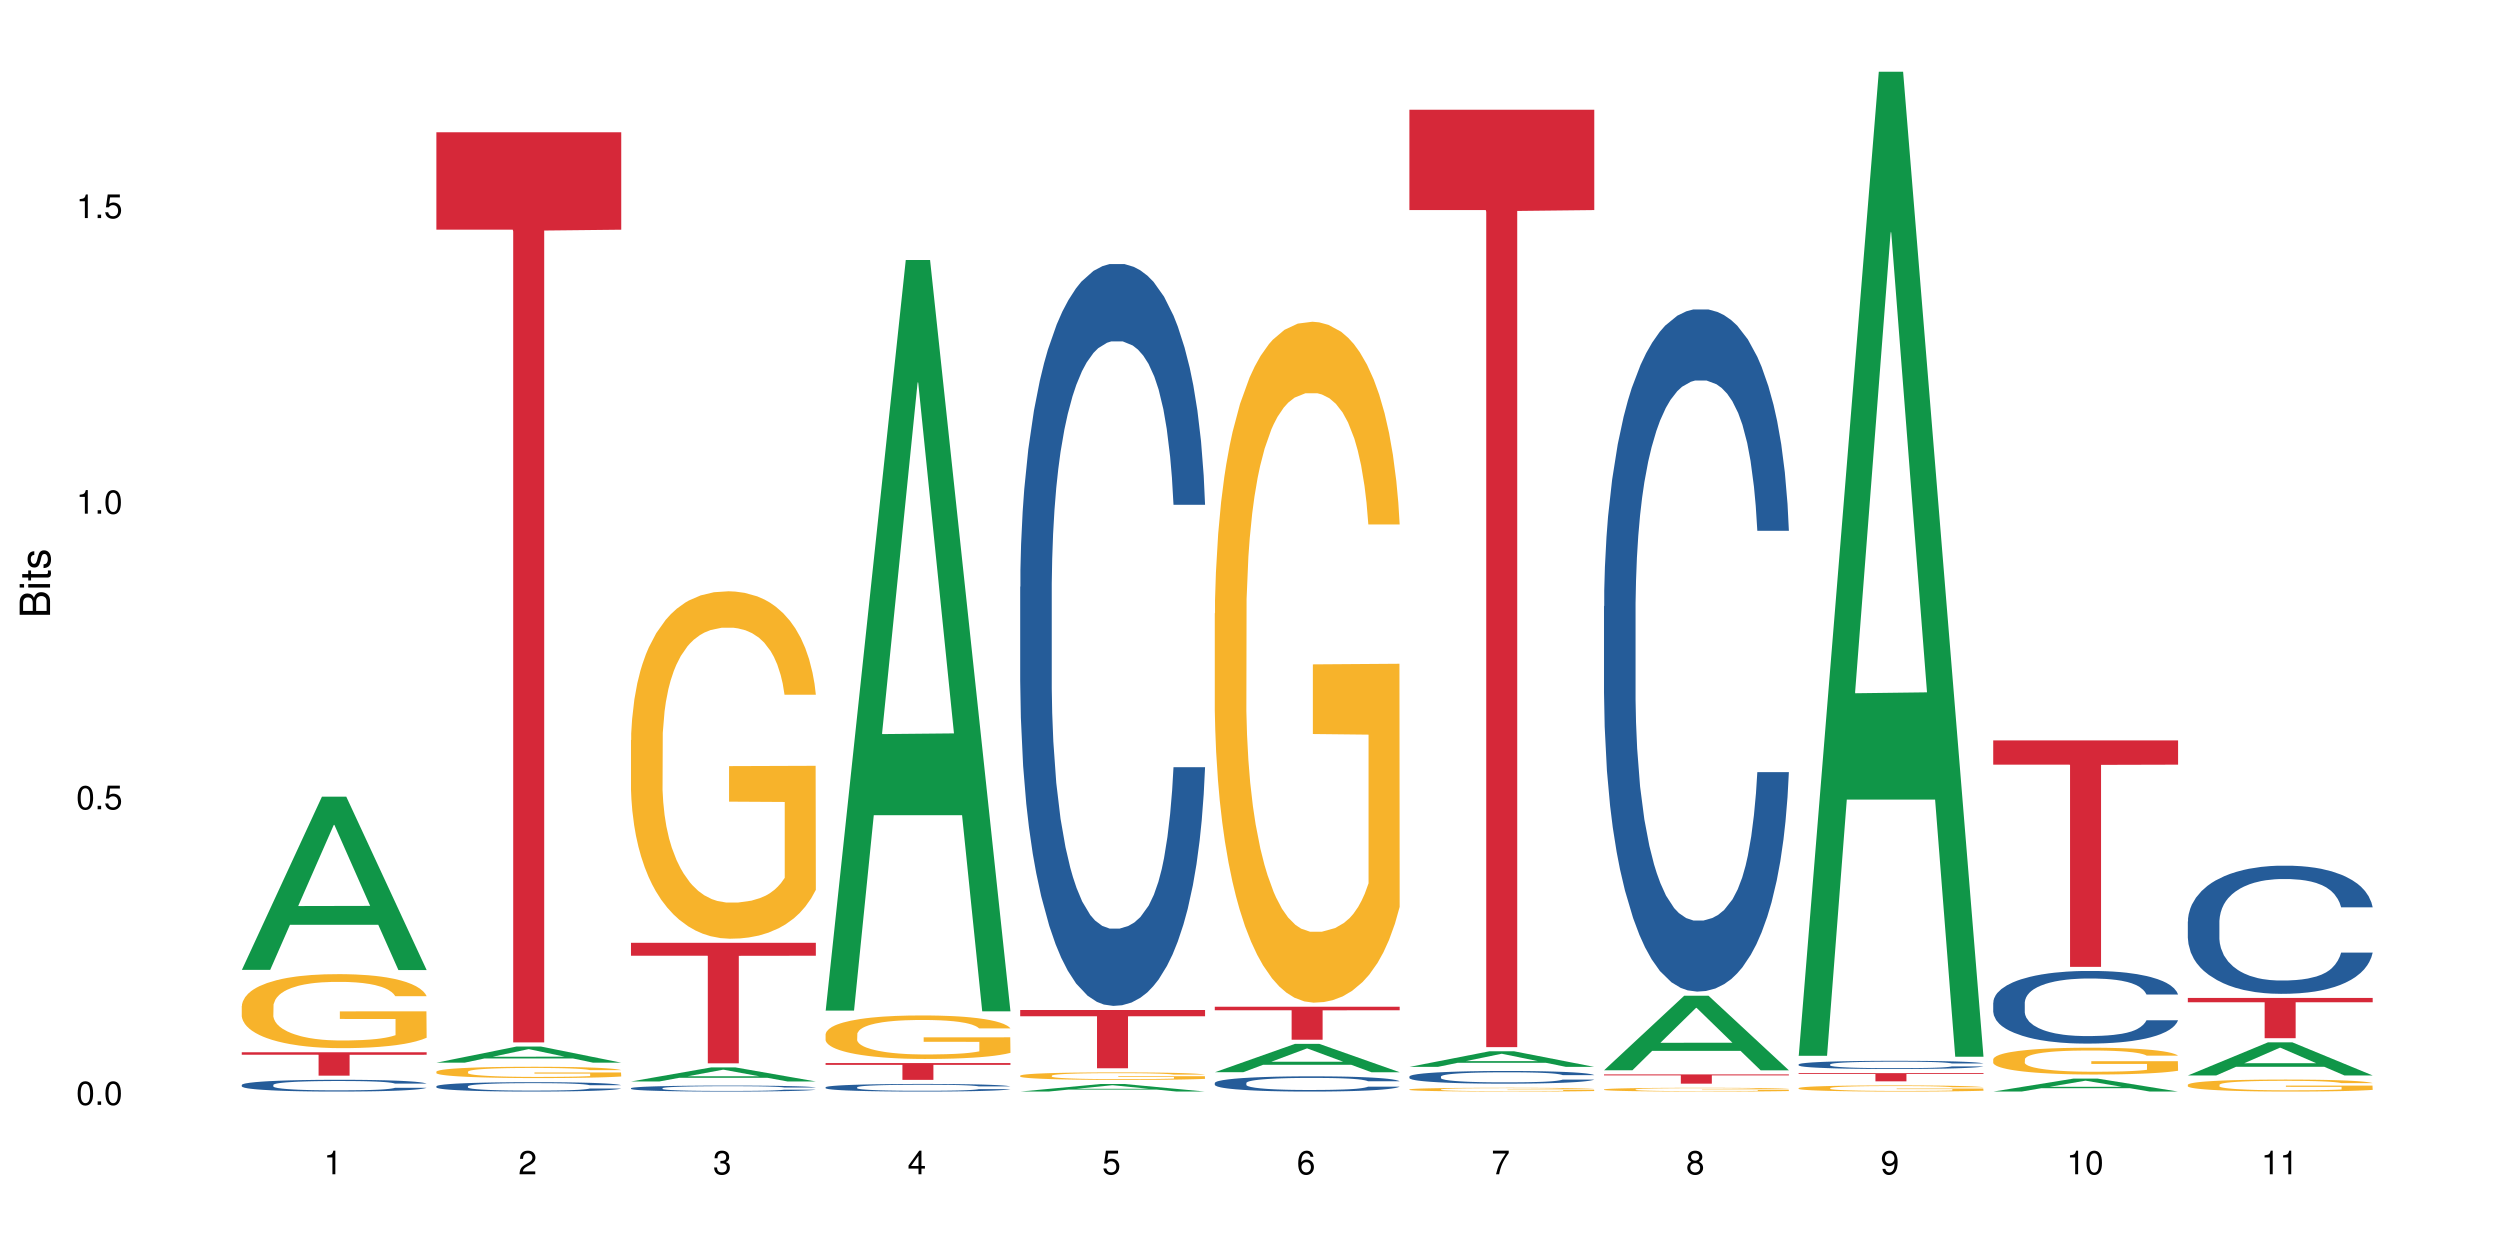 <?xml version="1.0" encoding="UTF-8"?>
<svg xmlns="http://www.w3.org/2000/svg" xmlns:xlink="http://www.w3.org/1999/xlink" width="720pt" height="360pt" viewBox="0 0 720 360" version="1.1">
<defs>
<g>
<symbol overflow="visible" id="glyph0-0">
<path style="stroke:none;" d=""/>
</symbol>
<symbol overflow="visible" id="glyph0-1">
<path style="stroke:none;" d="M 2.641 -6.797 C 2 -6.797 1.422 -6.531 1.078 -6.047 C 0.641 -5.453 0.406 -4.547 0.406 -3.297 C 0.406 -1 1.188 0.219 2.641 0.219 C 4.078 0.219 4.859 -1 4.859 -3.234 C 4.859 -4.562 4.656 -5.438 4.203 -6.047 C 3.844 -6.531 3.281 -6.797 2.641 -6.797 Z M 2.641 -6.047 C 3.547 -6.047 4 -5.125 4 -3.312 C 4 -1.375 3.562 -0.484 2.625 -0.484 C 1.734 -0.484 1.281 -1.422 1.281 -3.281 C 1.281 -5.141 1.734 -6.047 2.641 -6.047 Z M 2.641 -6.047 "/>
</symbol>
<symbol overflow="visible" id="glyph0-2">
<path style="stroke:none;" d="M 1.828 -1 L 0.828 -1 L 0.828 0 L 1.828 0 Z M 1.828 -1 "/>
</symbol>
<symbol overflow="visible" id="glyph0-3">
<path style="stroke:none;" d="M 4.562 -6.797 L 1.062 -6.797 L 0.547 -3.094 L 1.328 -3.094 C 1.719 -3.562 2.047 -3.734 2.578 -3.734 C 3.484 -3.734 4.062 -3.109 4.062 -2.094 C 4.062 -1.125 3.484 -0.531 2.578 -0.531 C 1.828 -0.531 1.375 -0.906 1.188 -1.672 L 0.328 -1.672 C 0.453 -1.109 0.547 -0.844 0.75 -0.594 C 1.125 -0.078 1.828 0.219 2.594 0.219 C 3.969 0.219 4.922 -0.781 4.922 -2.219 C 4.922 -3.562 4.031 -4.484 2.719 -4.484 C 2.25 -4.484 1.859 -4.359 1.469 -4.062 L 1.734 -5.969 L 4.562 -5.969 Z M 4.562 -6.797 "/>
</symbol>
<symbol overflow="visible" id="glyph0-4">
<path style="stroke:none;" d="M 2.484 -4.844 L 2.484 0 L 3.328 0 L 3.328 -6.797 L 2.766 -6.797 C 2.469 -5.75 2.281 -5.609 0.984 -5.453 L 0.984 -4.844 Z M 2.484 -4.844 "/>
</symbol>
<symbol overflow="visible" id="glyph0-5">
<path style="stroke:none;" d="M 4.859 -0.828 L 1.281 -0.828 C 1.359 -1.391 1.672 -1.75 2.5 -2.234 L 3.469 -2.75 C 4.406 -3.266 4.906 -3.969 4.906 -4.812 C 4.906 -5.375 4.672 -5.906 4.266 -6.266 C 3.859 -6.625 3.375 -6.797 2.719 -6.797 C 1.859 -6.797 1.219 -6.5 0.844 -5.922 C 0.609 -5.562 0.5 -5.125 0.484 -4.438 L 1.328 -4.438 C 1.359 -4.906 1.406 -5.188 1.531 -5.406 C 1.75 -5.812 2.188 -6.062 2.703 -6.062 C 3.469 -6.062 4.031 -5.516 4.031 -4.781 C 4.031 -4.25 3.719 -3.797 3.125 -3.438 L 2.234 -2.938 C 0.812 -2.141 0.406 -1.5 0.328 0 L 4.859 0 Z M 4.859 -0.828 "/>
</symbol>
<symbol overflow="visible" id="glyph0-6">
<path style="stroke:none;" d="M 2.125 -3.125 L 2.578 -3.125 C 3.516 -3.125 3.984 -2.703 3.984 -1.891 C 3.984 -1.031 3.469 -0.531 2.578 -0.531 C 1.656 -0.531 1.203 -0.984 1.156 -1.969 L 0.312 -1.969 C 0.344 -1.422 0.438 -1.078 0.609 -0.766 C 0.953 -0.109 1.625 0.219 2.547 0.219 C 3.953 0.219 4.859 -0.609 4.859 -1.906 C 4.859 -2.766 4.516 -3.25 3.703 -3.516 C 4.344 -3.766 4.656 -4.25 4.656 -4.938 C 4.656 -6.109 3.875 -6.797 2.578 -6.797 C 1.203 -6.797 0.484 -6.047 0.453 -4.609 L 1.297 -4.609 C 1.312 -5.016 1.344 -5.25 1.453 -5.453 C 1.641 -5.828 2.062 -6.062 2.594 -6.062 C 3.344 -6.062 3.797 -5.625 3.797 -4.906 C 3.797 -4.422 3.609 -4.141 3.25 -3.984 C 3.016 -3.891 2.719 -3.844 2.125 -3.844 Z M 2.125 -3.125 "/>
</symbol>
<symbol overflow="visible" id="glyph0-7">
<path style="stroke:none;" d="M 3.141 -1.625 L 3.141 0 L 3.984 0 L 3.984 -1.625 L 4.984 -1.625 L 4.984 -2.391 L 3.984 -2.391 L 3.984 -6.797 L 3.359 -6.797 L 0.266 -2.516 L 0.266 -1.625 Z M 3.141 -2.391 L 1 -2.391 L 3.141 -5.359 Z M 3.141 -2.391 "/>
</symbol>
<symbol overflow="visible" id="glyph0-8">
<path style="stroke:none;" d="M 4.781 -5.031 C 4.609 -6.141 3.891 -6.797 2.844 -6.797 C 2.094 -6.797 1.422 -6.438 1.031 -5.828 C 0.609 -5.172 0.406 -4.344 0.406 -3.094 C 0.406 -1.953 0.578 -1.234 0.984 -0.625 C 1.359 -0.078 1.953 0.219 2.703 0.219 C 3.984 0.219 4.922 -0.734 4.922 -2.078 C 4.922 -3.344 4.062 -4.234 2.844 -4.234 C 2.172 -4.234 1.641 -3.969 1.281 -3.469 C 1.281 -5.125 1.828 -6.047 2.797 -6.047 C 3.391 -6.047 3.797 -5.672 3.938 -5.031 Z M 2.734 -3.484 C 3.547 -3.484 4.062 -2.922 4.062 -2 C 4.062 -1.156 3.484 -0.531 2.703 -0.531 C 1.922 -0.531 1.328 -1.188 1.328 -2.047 C 1.328 -2.891 1.906 -3.484 2.734 -3.484 Z M 2.734 -3.484 "/>
</symbol>
<symbol overflow="visible" id="glyph0-9">
<path style="stroke:none;" d="M 4.984 -6.797 L 0.438 -6.797 L 0.438 -5.969 L 4.109 -5.969 C 2.5 -3.656 1.828 -2.234 1.328 0 L 2.219 0 C 2.594 -2.172 3.453 -4.047 4.984 -6.094 Z M 4.984 -6.797 "/>
</symbol>
<symbol overflow="visible" id="glyph0-10">
<path style="stroke:none;" d="M 3.75 -3.578 C 4.453 -4 4.688 -4.344 4.688 -4.984 C 4.688 -6.047 3.844 -6.797 2.641 -6.797 C 1.438 -6.797 0.594 -6.047 0.594 -4.984 C 0.594 -4.359 0.828 -4.016 1.516 -3.578 C 0.734 -3.203 0.359 -2.641 0.359 -1.891 C 0.359 -0.641 1.297 0.219 2.641 0.219 C 3.984 0.219 4.922 -0.641 4.922 -1.875 C 4.922 -2.641 4.531 -3.203 3.75 -3.578 Z M 2.641 -6.047 C 3.359 -6.047 3.812 -5.625 3.812 -4.969 C 3.812 -4.344 3.344 -3.922 2.641 -3.922 C 1.922 -3.922 1.453 -4.344 1.453 -4.984 C 1.453 -5.625 1.922 -6.047 2.641 -6.047 Z M 2.641 -3.203 C 3.484 -3.203 4.062 -2.672 4.062 -1.875 C 4.062 -1.062 3.484 -0.531 2.625 -0.531 C 1.797 -0.531 1.219 -1.078 1.219 -1.875 C 1.219 -2.672 1.797 -3.203 2.641 -3.203 Z M 2.641 -3.203 "/>
</symbol>
<symbol overflow="visible" id="glyph0-11">
<path style="stroke:none;" d="M 0.516 -1.547 C 0.672 -0.438 1.406 0.219 2.438 0.219 C 3.188 0.219 3.859 -0.141 4.266 -0.75 C 4.688 -1.406 4.891 -2.25 4.891 -3.484 C 4.891 -4.625 4.703 -5.359 4.312 -5.953 C 3.938 -6.5 3.344 -6.797 2.594 -6.797 C 1.297 -6.797 0.359 -5.844 0.359 -4.516 C 0.359 -3.25 1.234 -2.344 2.453 -2.344 C 3.094 -2.344 3.562 -2.578 4.016 -3.109 C 4 -1.453 3.469 -0.531 2.5 -0.531 C 1.906 -0.531 1.484 -0.906 1.359 -1.547 Z M 2.578 -6.062 C 3.375 -6.062 3.969 -5.406 3.969 -4.531 C 3.969 -3.688 3.375 -3.094 2.547 -3.094 C 1.734 -3.094 1.234 -3.672 1.234 -4.578 C 1.234 -5.438 1.797 -6.062 2.578 -6.062 Z M 2.578 -6.062 "/>
</symbol>
<symbol overflow="visible" id="glyph1-0">
<path style="stroke:none;" d=""/>
</symbol>
<symbol overflow="visible" id="glyph1-1">
<path style="stroke:none;" d="M 0 -0.953 L 0 -4.891 C 0 -5.719 -0.234 -6.344 -0.734 -6.797 C -1.188 -7.234 -1.812 -7.469 -2.5 -7.469 C -3.547 -7.469 -4.188 -7 -4.625 -5.875 C -4.984 -6.672 -5.641 -7.094 -6.531 -7.094 C -7.156 -7.094 -7.734 -6.859 -8.141 -6.391 C -8.562 -5.938 -8.75 -5.344 -8.75 -4.5 L -8.75 -0.953 Z M -4.984 -2.062 L -7.766 -2.062 L -7.766 -4.219 C -7.766 -4.844 -7.688 -5.203 -7.453 -5.5 C -7.219 -5.812 -6.859 -5.969 -6.375 -5.969 C -5.906 -5.969 -5.531 -5.812 -5.297 -5.5 C -5.062 -5.203 -4.984 -4.844 -4.984 -4.219 Z M -0.984 -2.062 L -4 -2.062 L -4 -4.781 C -4 -5.328 -3.859 -5.688 -3.578 -5.953 C -3.297 -6.219 -2.922 -6.359 -2.484 -6.359 C -2.062 -6.359 -1.688 -6.219 -1.406 -5.953 C -1.109 -5.688 -0.984 -5.328 -0.984 -4.781 Z M -0.984 -2.062 "/>
</symbol>
<symbol overflow="visible" id="glyph1-2">
<path style="stroke:none;" d="M -6.281 -1.797 L -6.281 -0.797 L 0 -0.797 L 0 -1.797 Z M -8.75 -1.797 L -8.75 -0.797 L -7.484 -0.797 L -7.484 -1.797 Z M -8.75 -1.797 "/>
</symbol>
<symbol overflow="visible" id="glyph1-3">
<path style="stroke:none;" d="M -6.281 -3.047 L -6.281 -2.016 L -8.016 -2.016 L -8.016 -1.016 L -6.281 -1.016 L -6.281 -0.172 L -5.469 -0.172 L -5.469 -1.016 L -0.719 -1.016 C -0.078 -1.016 0.281 -1.453 0.281 -2.234 C 0.281 -2.469 0.25 -2.719 0.188 -3.047 L -0.641 -3.047 C -0.609 -2.922 -0.594 -2.766 -0.594 -2.562 C -0.594 -2.141 -0.719 -2.016 -1.156 -2.016 L -5.469 -2.016 L -5.469 -3.047 Z M -6.281 -3.047 "/>
</symbol>
<symbol overflow="visible" id="glyph1-4">
<path style="stroke:none;" d="M -4.531 -5.25 C -5.766 -5.25 -6.469 -4.422 -6.469 -2.969 C -6.469 -1.516 -5.719 -0.562 -4.547 -0.562 C -3.562 -0.562 -3.094 -1.062 -2.734 -2.562 L -2.516 -3.484 C -2.344 -4.188 -2.094 -4.469 -1.625 -4.469 C -1.047 -4.469 -0.641 -3.875 -0.641 -3 C -0.641 -2.453 -0.797 -2 -1.062 -1.75 C -1.25 -1.594 -1.422 -1.531 -1.875 -1.469 L -1.875 -0.406 C -0.422 -0.453 0.281 -1.266 0.281 -2.922 C 0.281 -4.5 -0.5 -5.516 -1.719 -5.516 C -2.656 -5.516 -3.172 -4.984 -3.469 -3.734 L -3.703 -2.766 C -3.891 -1.953 -4.156 -1.609 -4.594 -1.609 C -5.172 -1.609 -5.547 -2.125 -5.547 -2.938 C -5.547 -3.75 -5.203 -4.172 -4.531 -4.203 Z M -4.531 -5.25 "/>
</symbol>
</g>
</defs>
<g id="surface112134">
<rect x="0" y="0" width="720" height="360" style="fill:rgb(100%,100%,100%);fill-opacity:1;stroke:none;"/>
<path style=" stroke:none;fill-rule:nonzero;fill:rgb(6.275%,58.824%,28.235%);fill-opacity:1;" d="M 69.629 279.324 L 69.688 279.277 L 92.723 229.434 L 99.723 229.434 L 122.875 279.371 L 114.738 279.371 L 108.938 266.336 L 83.508 266.336 L 77.82 279.324 L 69.629 279.324 L 85.957 260.941 L 106.605 260.895 L 96.309 237.59 L 96.195 237.543 L 96.082 237.684 L 85.898 260.895 L 85.957 260.941 Z M 69.629 279.324 "/>
<path style=" stroke:none;fill-rule:nonzero;fill:rgb(14.51%,36.078%,60%);fill-opacity:1;" d="M 69.629 312.457 L 69.695 312.453 L 69.695 312.379 L 69.891 312.262 L 70.344 312.113 L 70.797 312.012 L 71.969 311.828 L 73.59 311.652 L 75.277 311.516 L 76.512 311.434 L 77.617 311.371 L 80.148 311.258 L 81.773 311.199 L 83.523 311.145 L 85.668 311.094 L 87.227 311.062 L 90.73 311.012 L 93.328 310.992 L 95.344 310.98 L 99.691 310.98 L 102.289 310.992 L 104.172 311.008 L 106.25 311.035 L 108.004 311.062 L 111.055 311.129 L 113.781 311.219 L 115.016 311.266 L 116.965 311.363 L 118.457 311.457 L 119.496 311.535 L 120.664 311.652 L 121.703 311.789 L 122.484 311.949 L 122.875 312.082 L 113.781 312.082 L 113.328 311.957 L 112.809 311.859 L 111.836 311.734 L 110.859 311.645 L 109.496 311.555 L 108.266 311.496 L 106.574 311.438 L 105.082 311.398 L 103.523 311.371 L 102.031 311.352 L 99.172 311.336 L 95.863 311.336 L 94.629 311.34 L 92.098 311.367 L 90.73 311.387 L 88.785 311.43 L 87.422 311.473 L 85.797 311.531 L 84.695 311.586 L 83.328 311.668 L 82.355 311.738 L 81.254 311.84 L 80.602 311.918 L 80.02 312.004 L 79.5 312.105 L 79.109 312.215 L 78.852 312.328 L 78.719 312.441 L 78.719 312.922 L 78.852 313.031 L 79.176 313.164 L 80.02 313.352 L 81.254 313.516 L 82.68 313.645 L 84.043 313.738 L 84.824 313.781 L 85.863 313.832 L 87.484 313.895 L 89.824 313.957 L 91.188 313.98 L 93.266 314.004 L 95.406 314.016 L 98.266 314.016 L 100.797 314.004 L 102.484 313.988 L 104.238 313.965 L 106.641 313.914 L 108.133 313.863 L 109.434 313.805 L 110.406 313.746 L 111.055 313.695 L 112.031 313.598 L 112.809 313.492 L 113.395 313.387 L 113.781 313.281 L 122.875 313.281 L 122.484 313.402 L 121.898 313.523 L 121.316 313.613 L 120.406 313.723 L 119.367 313.82 L 117.875 313.926 L 116.641 314 L 115.016 314.078 L 113.523 314.137 L 111.898 314.188 L 109.496 314.25 L 107.938 314.281 L 106.25 314.309 L 104.238 314.332 L 101.707 314.355 L 98.977 314.367 L 96.445 314.371 L 93.719 314.363 L 91.707 314.352 L 89.043 314.324 L 85.73 314.27 L 83.328 314.211 L 81.445 314.152 L 79.824 314.09 L 78.004 314.004 L 75.668 313.867 L 74.238 313.762 L 73.266 313.676 L 72.16 313.555 L 71.383 313.449 L 70.473 313.273 L 69.824 313.055 L 69.629 312.883 Z M 69.629 312.457 "/>
<path style=" stroke:none;fill-rule:nonzero;fill:rgb(96.863%,70.196%,16.863%);fill-opacity:1;" d="M 69.629 289.684 L 69.695 289.664 L 69.695 289.273 L 69.953 288.398 L 70.602 287.191 L 71.449 286.199 L 72.355 285.418 L 72.941 285.008 L 73.914 284.426 L 74.758 283.996 L 76.902 283.121 L 79.629 282.305 L 81.121 281.953 L 82.809 281.621 L 85.215 281.254 L 86.316 281.117 L 89.691 280.805 L 93.523 280.609 L 97.746 280.551 L 99.691 280.57 L 102.355 280.648 L 105.992 280.863 L 108.07 281.059 L 109.691 281.254 L 111.379 281.504 L 113.457 281.895 L 115.406 282.363 L 116.965 282.828 L 118.523 283.414 L 119.82 284.035 L 120.926 284.719 L 121.898 285.535 L 122.484 286.219 L 122.875 286.898 L 113.848 286.898 L 113.328 286.219 L 112.742 285.691 L 111.77 285.047 L 110.797 284.582 L 109.82 284.211 L 108.004 283.707 L 106.445 283.395 L 104.496 283.121 L 102.613 282.945 L 100.473 282.828 L 99.172 282.789 L 95.73 282.789 L 92.613 282.926 L 90.797 283.082 L 89.5 283.238 L 87.68 283.531 L 86.578 283.762 L 85.926 283.918 L 83.98 284.523 L 82.68 285.066 L 81.965 285.438 L 81.059 286.023 L 80.406 286.547 L 79.695 287.328 L 79.305 287.91 L 78.785 289.234 L 78.719 292.738 L 78.914 293.48 L 79.305 294.277 L 79.824 294.977 L 80.602 295.719 L 81.383 296.281 L 82.746 297.043 L 83.914 297.547 L 84.824 297.879 L 86.578 298.406 L 87.289 298.582 L 88.98 298.93 L 90.73 299.203 L 92.875 299.438 L 94.5 299.555 L 97.094 299.652 L 100.406 299.652 L 104.305 299.535 L 106.77 299.379 L 108.457 299.223 L 109.562 299.086 L 110.926 298.871 L 111.898 298.68 L 112.809 298.465 L 113.914 298.133 L 113.914 293.48 L 97.875 293.461 L 97.875 291.277 L 122.809 291.258 L 122.875 298.871 L 121.512 299.398 L 119.82 299.906 L 118.199 300.293 L 116.512 300.625 L 114.109 300.996 L 112.16 301.227 L 109.172 301.5 L 106.445 301.676 L 103.59 301.793 L 101.055 301.852 L 98.07 301.871 L 95.406 301.832 L 92.551 301.715 L 90.277 301.559 L 88.199 301.363 L 86.121 301.113 L 83.523 300.703 L 81.836 300.371 L 80.082 299.961 L 78.332 299.477 L 76.773 298.949 L 75.734 298.543 L 74.695 298.074 L 73.59 297.488 L 72.551 296.828 L 71.773 296.223 L 71.059 295.543 L 70.539 294.902 L 70.02 294.023 L 69.758 293.324 L 69.629 292.719 Z M 69.629 289.684 "/>
<path style=" stroke:none;fill-rule:nonzero;fill:rgb(83.922%,15.686%,22.353%);fill-opacity:1;" d="M 69.629 303.051 L 122.875 303.051 L 122.875 303.773 L 100.684 303.781 L 100.684 309.801 L 91.754 309.801 L 91.754 303.785 L 91.625 303.773 L 69.629 303.773 Z M 69.629 303.051 "/>
<path style=" stroke:none;fill-rule:nonzero;fill:rgb(6.275%,58.824%,28.235%);fill-opacity:1;" d="M 125.676 306.043 L 125.734 306.039 L 148.77 301.398 L 155.77 301.398 L 178.918 306.047 L 170.785 306.047 L 164.984 304.832 L 139.555 304.832 L 133.867 306.043 L 125.676 306.043 L 142 304.332 L 162.652 304.328 L 152.355 302.16 L 152.242 302.156 L 152.129 302.168 L 141.945 304.328 L 142 304.332 Z M 125.676 306.043 "/>
<path style=" stroke:none;fill-rule:nonzero;fill:rgb(14.51%,36.078%,60%);fill-opacity:1;" d="M 125.676 312.844 L 125.742 312.84 L 125.742 312.781 L 125.934 312.688 L 126.391 312.566 L 126.844 312.488 L 128.012 312.34 L 129.637 312.199 L 131.324 312.09 L 132.559 312.027 L 133.664 311.977 L 136.195 311.887 L 137.816 311.84 L 139.57 311.797 L 141.715 311.754 L 143.273 311.73 L 146.777 311.691 L 149.375 311.672 L 151.391 311.664 L 155.738 311.664 L 158.336 311.676 L 160.219 311.688 L 162.297 311.707 L 164.051 311.73 L 167.102 311.785 L 169.828 311.855 L 171.062 311.895 L 173.012 311.969 L 174.504 312.043 L 175.543 312.109 L 176.711 312.199 L 177.75 312.312 L 178.531 312.438 L 178.918 312.543 L 169.828 312.543 L 169.375 312.445 L 168.855 312.367 L 167.883 312.266 L 166.906 312.195 L 165.543 312.125 L 164.309 312.078 L 162.621 312.027 L 161.129 312 L 159.57 311.977 L 158.078 311.961 L 155.219 311.949 L 151.906 311.949 L 150.676 311.953 L 148.141 311.973 L 146.777 311.988 L 144.832 312.023 L 143.469 312.055 L 141.844 312.105 L 140.738 312.148 L 139.375 312.211 L 138.402 312.27 L 137.297 312.352 L 136.648 312.414 L 136.066 312.48 L 135.547 312.562 L 135.156 312.648 L 134.895 312.742 L 134.766 312.832 L 134.766 313.215 L 134.895 313.301 L 135.219 313.406 L 136.066 313.559 L 137.297 313.688 L 138.727 313.793 L 140.09 313.867 L 140.871 313.902 L 141.91 313.941 L 143.531 313.988 L 145.871 314.039 L 147.234 314.059 L 149.312 314.078 L 151.453 314.09 L 154.312 314.09 L 156.844 314.078 L 158.531 314.066 L 160.285 314.047 L 162.688 314.004 L 164.18 313.965 L 165.48 313.918 L 166.453 313.871 L 167.102 313.832 L 168.074 313.754 L 168.855 313.672 L 169.441 313.586 L 169.828 313.5 L 178.918 313.5 L 178.531 313.598 L 177.945 313.695 L 177.363 313.766 L 176.453 313.855 L 175.414 313.93 L 173.922 314.016 L 172.688 314.074 L 171.062 314.137 L 169.57 314.184 L 167.945 314.227 L 165.543 314.273 L 163.984 314.301 L 162.297 314.32 L 160.285 314.34 L 157.754 314.359 L 155.023 314.367 L 152.492 314.371 L 149.766 314.367 L 147.754 314.355 L 145.09 314.332 L 141.777 314.289 L 139.375 314.242 L 137.492 314.195 L 135.871 314.145 L 134.051 314.078 L 131.715 313.969 L 130.285 313.887 L 129.312 313.816 L 128.207 313.719 L 127.43 313.633 L 126.52 313.496 L 125.871 313.32 L 125.676 313.184 Z M 125.676 312.844 "/>
<path style=" stroke:none;fill-rule:nonzero;fill:rgb(96.863%,70.196%,16.863%);fill-opacity:1;" d="M 125.676 308.621 L 125.742 308.621 L 125.742 308.559 L 126 308.426 L 126.648 308.242 L 127.492 308.09 L 128.402 307.973 L 128.988 307.91 L 129.961 307.82 L 130.805 307.754 L 132.949 307.621 L 135.676 307.496 L 137.168 307.441 L 138.855 307.391 L 141.258 307.332 L 142.363 307.312 L 145.738 307.266 L 149.57 307.234 L 153.793 307.227 L 155.738 307.23 L 158.402 307.242 L 162.039 307.273 L 164.117 307.305 L 165.738 307.332 L 167.426 307.371 L 169.504 307.434 L 171.453 307.504 L 173.012 307.574 L 174.57 307.664 L 175.867 307.758 L 176.973 307.863 L 177.945 307.988 L 178.531 308.094 L 178.918 308.195 L 169.895 308.195 L 169.375 308.094 L 168.789 308.012 L 167.816 307.914 L 166.844 307.844 L 165.867 307.785 L 164.051 307.707 L 162.492 307.66 L 160.543 307.621 L 158.66 307.594 L 156.52 307.574 L 155.219 307.57 L 151.777 307.57 L 148.66 307.59 L 146.844 307.613 L 145.543 307.637 L 143.727 307.684 L 142.621 307.719 L 141.973 307.742 L 140.027 307.832 L 138.727 307.918 L 138.012 307.973 L 137.105 308.062 L 136.453 308.145 L 135.738 308.262 L 135.352 308.352 L 134.832 308.555 L 134.766 309.09 L 134.961 309.203 L 135.352 309.324 L 135.871 309.434 L 136.648 309.547 L 137.43 309.633 L 138.793 309.746 L 139.961 309.824 L 140.871 309.875 L 142.621 309.957 L 143.336 309.984 L 145.023 310.035 L 146.777 310.078 L 148.922 310.113 L 150.543 310.133 L 153.141 310.148 L 156.453 310.148 L 160.348 310.129 L 162.816 310.105 L 164.504 310.082 L 165.609 310.062 L 166.973 310.027 L 167.945 309.996 L 168.855 309.965 L 169.961 309.914 L 169.961 309.203 L 153.922 309.199 L 153.922 308.867 L 178.855 308.863 L 178.918 310.027 L 177.555 310.109 L 175.867 310.188 L 174.246 310.246 L 172.555 310.297 L 170.152 310.352 L 168.207 310.387 L 165.219 310.43 L 162.492 310.457 L 159.637 310.473 L 157.102 310.484 L 154.117 310.484 L 151.453 310.48 L 148.598 310.461 L 146.324 310.438 L 144.246 310.41 L 142.168 310.371 L 139.57 310.309 L 137.883 310.258 L 136.129 310.195 L 134.375 310.121 L 132.816 310.039 L 131.777 309.977 L 130.742 309.906 L 129.637 309.816 L 128.598 309.715 L 127.82 309.621 L 127.105 309.52 L 126.586 309.422 L 126.066 309.285 L 125.805 309.18 L 125.676 309.086 Z M 125.676 308.621 "/>
<path style=" stroke:none;fill-rule:nonzero;fill:rgb(83.922%,15.686%,22.353%);fill-opacity:1;" d="M 125.676 38.094 L 178.918 38.094 L 178.918 66.152 L 156.73 66.398 L 156.73 300.219 L 147.801 300.219 L 147.801 66.645 L 147.672 66.152 L 125.676 66.152 Z M 125.676 38.094 "/>
<path style=" stroke:none;fill-rule:nonzero;fill:rgb(6.275%,58.824%,28.235%);fill-opacity:1;" d="M 181.723 311.461 L 181.777 311.457 L 204.816 307.414 L 211.812 307.414 L 234.965 311.465 L 226.832 311.465 L 221.031 310.41 L 195.602 310.41 L 189.914 311.461 L 181.723 311.461 L 198.047 309.973 L 218.695 309.969 L 208.402 308.078 L 208.289 308.074 L 208.172 308.086 L 197.992 309.969 L 198.047 309.973 Z M 181.723 311.461 "/>
<path style=" stroke:none;fill-rule:nonzero;fill:rgb(14.51%,36.078%,60%);fill-opacity:1;" d="M 181.723 313.395 L 181.785 313.395 L 181.785 313.355 L 181.98 313.297 L 182.438 313.219 L 182.891 313.168 L 184.059 313.074 L 185.684 312.984 L 187.371 312.918 L 188.605 312.875 L 189.707 312.844 L 192.242 312.785 L 193.863 312.754 L 195.617 312.73 L 197.762 312.703 L 199.32 312.688 L 202.824 312.66 L 205.422 312.648 L 207.434 312.645 L 211.785 312.645 L 214.383 312.652 L 216.266 312.66 L 218.344 312.672 L 220.098 312.688 L 223.148 312.719 L 225.875 312.766 L 227.109 312.789 L 229.059 312.84 L 230.551 312.887 L 231.59 312.926 L 232.758 312.984 L 233.797 313.059 L 234.578 313.137 L 234.965 313.203 L 225.875 313.203 L 225.422 313.141 L 224.902 313.094 L 223.926 313.027 L 222.953 312.984 L 221.59 312.938 L 220.355 312.906 L 218.668 312.875 L 217.176 312.859 L 215.617 312.844 L 214.121 312.836 L 211.266 312.824 L 207.953 312.824 L 206.723 312.828 L 204.188 312.84 L 202.824 312.852 L 200.875 312.875 L 199.512 312.895 L 197.891 312.926 L 196.785 312.953 L 195.422 312.992 L 194.449 313.031 L 193.344 313.082 L 192.695 313.121 L 192.109 313.164 L 191.59 313.219 L 191.203 313.273 L 190.941 313.332 L 190.812 313.387 L 190.812 313.633 L 190.941 313.688 L 191.266 313.754 L 192.109 313.852 L 193.344 313.934 L 194.773 314 L 196.137 314.051 L 196.918 314.07 L 197.953 314.098 L 199.578 314.129 L 201.914 314.16 L 203.281 314.172 L 205.355 314.184 L 207.5 314.191 L 210.355 314.191 L 212.891 314.184 L 214.578 314.176 L 216.332 314.164 L 218.734 314.137 L 220.227 314.113 L 221.523 314.082 L 222.5 314.051 L 223.148 314.027 L 224.121 313.977 L 224.902 313.926 L 225.484 313.867 L 225.875 313.816 L 234.965 313.816 L 234.578 313.879 L 233.992 313.941 L 233.406 313.984 L 232.5 314.039 L 231.461 314.09 L 229.965 314.145 L 228.734 314.18 L 227.109 314.223 L 225.617 314.25 L 223.992 314.277 L 221.59 314.309 L 220.031 314.324 L 218.344 314.34 L 216.332 314.352 L 213.797 314.363 L 211.07 314.367 L 208.539 314.371 L 205.812 314.367 L 203.801 314.359 L 201.137 314.348 L 197.824 314.32 L 195.422 314.289 L 193.539 314.258 L 191.918 314.227 L 190.098 314.184 L 187.762 314.113 L 186.332 314.062 L 185.359 314.016 L 184.254 313.957 L 183.477 313.902 L 182.566 313.812 L 181.918 313.699 L 181.723 313.613 Z M 181.723 313.395 "/>
<path style=" stroke:none;fill-rule:nonzero;fill:rgb(96.863%,70.196%,16.863%);fill-opacity:1;" d="M 181.723 213.148 L 181.785 213.055 L 181.785 211.227 L 182.047 207.117 L 182.695 201.449 L 183.539 196.789 L 184.449 193.133 L 185.035 191.215 L 186.008 188.473 L 186.852 186.461 L 188.996 182.352 L 191.723 178.512 L 193.215 176.867 L 194.902 175.312 L 197.305 173.578 L 198.41 172.938 L 201.785 171.477 L 205.617 170.562 L 209.836 170.285 L 211.785 170.379 L 214.449 170.742 L 218.082 171.75 L 220.16 172.664 L 221.785 173.578 L 223.473 174.766 L 225.551 176.594 L 227.5 178.785 L 229.059 180.98 L 230.617 183.719 L 231.914 186.645 L 233.02 189.844 L 233.992 193.684 L 234.578 196.879 L 234.965 200.078 L 225.941 200.078 L 225.422 196.879 L 224.836 194.414 L 223.863 191.398 L 222.891 189.203 L 221.914 187.469 L 220.098 185.09 L 218.539 183.629 L 216.59 182.352 L 214.707 181.527 L 212.566 180.98 L 211.266 180.797 L 207.824 180.797 L 204.707 181.438 L 202.891 182.168 L 201.59 182.898 L 199.773 184.27 L 198.668 185.367 L 198.02 186.098 L 196.07 188.93 L 194.773 191.488 L 194.059 193.227 L 193.148 195.965 L 192.5 198.434 L 191.785 202.09 L 191.398 204.832 L 190.879 211.047 L 190.812 227.496 L 191.008 230.969 L 191.398 234.715 L 191.918 238.004 L 192.695 241.477 L 193.477 244.129 L 194.84 247.691 L 196.008 250.066 L 196.918 251.621 L 198.668 254.09 L 199.383 254.91 L 201.07 256.555 L 202.824 257.836 L 204.969 258.934 L 206.59 259.48 L 209.188 259.938 L 212.5 259.938 L 216.395 259.391 L 218.863 258.656 L 220.551 257.926 L 221.656 257.289 L 223.02 256.281 L 223.992 255.367 L 224.902 254.363 L 226.004 252.809 L 226.004 230.969 L 209.969 230.875 L 209.969 220.641 L 234.902 220.551 L 234.965 256.281 L 233.602 258.75 L 231.914 261.125 L 230.293 262.953 L 228.602 264.508 L 226.199 266.242 L 224.254 267.34 L 221.266 268.621 L 218.539 269.441 L 215.68 269.988 L 213.148 270.266 L 210.164 270.355 L 207.5 270.172 L 204.645 269.625 L 202.371 268.895 L 200.293 267.98 L 198.215 266.793 L 195.617 264.871 L 193.93 263.32 L 192.176 261.398 L 190.422 259.113 L 188.863 256.648 L 187.824 254.73 L 186.785 252.535 L 185.684 249.793 L 184.645 246.688 L 183.863 243.852 L 183.152 240.656 L 182.633 237.641 L 182.113 233.527 L 181.852 230.238 L 181.723 227.402 Z M 181.723 213.148 "/>
<path style=" stroke:none;fill-rule:nonzero;fill:rgb(83.922%,15.686%,22.353%);fill-opacity:1;" d="M 181.723 271.535 L 234.965 271.535 L 234.965 275.25 L 212.777 275.281 L 212.777 306.234 L 203.848 306.234 L 203.848 275.316 L 203.719 275.25 L 181.723 275.25 Z M 181.723 271.535 "/>
<path style=" stroke:none;fill-rule:nonzero;fill:rgb(6.275%,58.824%,28.235%);fill-opacity:1;" d="M 237.77 291.062 L 237.824 290.859 L 260.863 74.883 L 267.859 74.883 L 291.012 291.266 L 282.879 291.266 L 277.074 234.785 L 251.648 234.785 L 245.961 291.062 L 237.77 291.062 L 254.094 211.418 L 274.742 211.215 L 264.449 110.238 L 264.332 110.035 L 264.219 110.645 L 254.039 211.215 L 254.094 211.418 Z M 237.77 291.062 "/>
<path style=" stroke:none;fill-rule:nonzero;fill:rgb(14.51%,36.078%,60%);fill-opacity:1;" d="M 237.77 313.133 L 237.832 313.133 L 237.832 313.082 L 238.027 313.008 L 238.484 312.91 L 238.938 312.844 L 240.105 312.727 L 241.73 312.613 L 243.418 312.523 L 244.652 312.473 L 245.754 312.434 L 248.289 312.359 L 249.91 312.32 L 251.664 312.285 L 253.805 312.254 L 255.363 312.234 L 258.871 312.199 L 261.469 312.188 L 263.48 312.18 L 267.832 312.18 L 270.43 312.188 L 272.312 312.199 L 274.391 312.215 L 276.145 312.234 L 279.195 312.277 L 281.922 312.332 L 283.156 312.363 L 285.105 312.426 L 286.598 312.488 L 287.637 312.539 L 288.805 312.613 L 289.844 312.703 L 290.621 312.805 L 291.012 312.891 L 281.922 312.891 L 281.469 312.812 L 280.949 312.75 L 279.973 312.668 L 279 312.609 L 277.637 312.551 L 276.402 312.512 L 274.715 312.477 L 273.223 312.449 L 271.664 312.434 L 270.168 312.422 L 267.312 312.41 L 264 312.41 L 262.766 312.414 L 260.234 312.43 L 258.871 312.441 L 256.922 312.473 L 255.559 312.496 L 253.938 312.539 L 252.832 312.57 L 251.469 312.625 L 250.496 312.668 L 249.391 312.734 L 248.742 312.785 L 248.156 312.84 L 247.637 312.906 L 247.25 312.977 L 246.988 313.051 L 246.859 313.125 L 246.859 313.434 L 246.988 313.508 L 247.312 313.59 L 248.156 313.711 L 249.391 313.816 L 250.82 313.902 L 252.184 313.961 L 252.961 313.992 L 254 314.023 L 255.625 314.062 L 257.961 314.102 L 259.324 314.117 L 261.402 314.133 L 263.547 314.141 L 266.402 314.141 L 268.938 314.133 L 270.625 314.125 L 272.379 314.109 L 274.781 314.074 L 276.273 314.043 L 277.57 314.004 L 278.547 313.965 L 279.195 313.934 L 280.168 313.871 L 280.949 313.805 L 281.531 313.734 L 281.922 313.668 L 291.012 313.668 L 290.621 313.746 L 290.039 313.824 L 289.453 313.883 L 288.547 313.953 L 287.508 314.016 L 286.012 314.086 L 284.777 314.129 L 283.156 314.18 L 281.664 314.219 L 280.039 314.254 L 277.637 314.293 L 276.078 314.312 L 274.391 314.332 L 272.379 314.348 L 269.844 314.359 L 267.117 314.367 L 264.586 314.371 L 261.859 314.367 L 259.844 314.359 L 257.184 314.34 L 253.871 314.305 L 251.469 314.266 L 249.586 314.23 L 247.961 314.188 L 246.145 314.133 L 243.809 314.047 L 242.379 313.977 L 241.406 313.922 L 240.301 313.844 L 239.523 313.773 L 238.613 313.66 L 237.965 313.52 L 237.77 313.41 Z M 237.77 313.133 "/>
<path style=" stroke:none;fill-rule:nonzero;fill:rgb(96.863%,70.196%,16.863%);fill-opacity:1;" d="M 237.77 297.816 L 237.832 297.805 L 237.832 297.574 L 238.094 297.062 L 238.742 296.352 L 239.586 295.766 L 240.496 295.309 L 241.078 295.07 L 242.055 294.727 L 242.898 294.473 L 245.039 293.957 L 247.77 293.477 L 249.262 293.27 L 250.949 293.074 L 253.352 292.859 L 254.457 292.777 L 257.832 292.594 L 261.664 292.48 L 265.883 292.445 L 267.832 292.457 L 270.492 292.504 L 274.129 292.629 L 276.207 292.742 L 277.832 292.859 L 279.52 293.008 L 281.598 293.238 L 283.547 293.512 L 285.105 293.785 L 286.66 294.129 L 287.961 294.496 L 289.066 294.898 L 290.039 295.379 L 290.621 295.777 L 291.012 296.18 L 281.988 296.18 L 281.469 295.777 L 280.883 295.469 L 279.91 295.09 L 278.934 294.816 L 277.961 294.598 L 276.145 294.301 L 274.586 294.117 L 272.637 293.957 L 270.754 293.855 L 268.609 293.785 L 267.312 293.762 L 263.871 293.762 L 260.754 293.844 L 258.938 293.934 L 257.637 294.027 L 255.82 294.199 L 254.715 294.336 L 254.066 294.426 L 252.117 294.781 L 250.82 295.102 L 250.105 295.32 L 249.195 295.664 L 248.547 295.973 L 247.832 296.43 L 247.441 296.773 L 246.922 297.555 L 246.859 299.613 L 247.055 300.051 L 247.441 300.52 L 247.961 300.93 L 248.742 301.367 L 249.52 301.699 L 250.883 302.145 L 252.055 302.441 L 252.961 302.637 L 254.715 302.945 L 255.43 303.051 L 257.117 303.254 L 258.871 303.414 L 261.016 303.555 L 262.637 303.621 L 265.234 303.68 L 268.547 303.68 L 272.441 303.609 L 274.91 303.52 L 276.598 303.426 L 277.703 303.348 L 279.066 303.223 L 280.039 303.105 L 280.949 302.98 L 282.051 302.785 L 282.051 300.051 L 266.016 300.039 L 266.016 298.754 L 290.949 298.742 L 291.012 303.223 L 289.648 303.531 L 287.961 303.828 L 286.336 304.059 L 284.648 304.25 L 282.246 304.469 L 280.297 304.605 L 277.312 304.766 L 274.586 304.871 L 271.727 304.938 L 269.195 304.973 L 266.207 304.984 L 263.547 304.961 L 260.688 304.895 L 258.418 304.801 L 256.34 304.688 L 254.262 304.539 L 251.664 304.297 L 249.977 304.102 L 248.223 303.863 L 246.469 303.578 L 244.91 303.266 L 243.871 303.027 L 242.832 302.75 L 241.73 302.41 L 240.691 302.02 L 239.91 301.664 L 239.195 301.262 L 238.676 300.887 L 238.156 300.371 L 237.898 299.957 L 237.77 299.602 Z M 237.77 297.816 "/>
<path style=" stroke:none;fill-rule:nonzero;fill:rgb(83.922%,15.686%,22.353%);fill-opacity:1;" d="M 237.77 306.164 L 291.012 306.164 L 291.012 306.684 L 268.82 306.688 L 268.82 311 L 259.895 311 L 259.895 306.691 L 259.766 306.684 L 237.77 306.684 Z M 237.77 306.164 "/>
<path style=" stroke:none;fill-rule:nonzero;fill:rgb(6.275%,58.824%,28.235%);fill-opacity:1;" d="M 293.816 314.367 L 293.871 314.367 L 316.91 312.199 L 323.906 312.199 L 347.059 314.371 L 338.926 314.371 L 333.121 313.805 L 307.695 313.805 L 302.008 314.367 L 293.816 314.367 L 310.141 313.57 L 330.789 313.566 L 320.492 312.551 L 320.379 312.551 L 320.266 312.555 L 310.082 313.566 L 310.141 313.57 Z M 293.816 314.367 "/>
<path style=" stroke:none;fill-rule:nonzero;fill:rgb(14.51%,36.078%,60%);fill-opacity:1;" d="M 293.816 169.016 L 293.879 168.82 L 293.879 164.133 L 294.074 156.715 L 294.527 147.34 L 294.984 140.895 L 296.152 129.375 L 297.777 118.242 L 299.465 109.648 L 300.699 104.57 L 301.801 100.668 L 304.332 93.441 L 305.957 89.73 L 307.711 86.41 L 309.852 83.09 L 311.41 81.137 L 314.918 78.012 L 317.516 76.645 L 319.527 76.059 L 323.879 76.059 L 326.477 76.84 L 328.359 77.816 L 330.438 79.379 L 332.191 81.137 L 335.242 85.434 L 337.969 90.902 L 339.203 94.027 L 341.148 100.082 L 342.645 105.938 L 343.684 111.016 L 344.852 118.242 L 345.891 127.031 L 346.668 136.988 L 347.059 145.387 L 337.969 145.387 L 337.516 137.574 L 336.996 131.523 L 336.02 123.516 L 335.047 117.852 L 333.684 112.188 L 332.449 108.477 L 330.762 104.766 L 329.266 102.426 L 327.711 100.668 L 326.215 99.496 L 323.359 98.324 L 320.047 98.324 L 318.812 98.715 L 316.281 100.277 L 314.918 101.645 L 312.969 104.375 L 311.605 106.914 L 309.984 110.82 L 308.879 114.141 L 307.516 119.219 L 306.543 123.711 L 305.438 130.156 L 304.789 135.035 L 304.203 140.504 L 303.684 146.949 L 303.293 153.785 L 303.035 161.008 L 302.906 168.039 L 302.906 198.309 L 303.035 205.34 L 303.359 213.543 L 304.203 225.453 L 305.438 235.805 L 306.867 244.008 L 308.23 249.863 L 309.008 252.598 L 310.047 255.723 L 311.672 259.629 L 314.008 263.535 L 315.371 265.098 L 317.449 266.66 L 319.594 267.441 L 322.449 267.441 L 324.98 266.66 L 326.672 265.684 L 328.422 264.121 L 330.824 260.801 L 332.32 257.676 L 333.617 253.965 L 334.594 250.254 L 335.242 247.129 L 336.215 241.078 L 336.996 234.438 L 337.578 227.602 L 337.969 220.961 L 347.059 220.961 L 346.668 228.773 L 346.086 236.391 L 345.5 242.055 L 344.59 248.887 L 343.551 254.941 L 342.059 261.777 L 340.824 266.27 L 339.203 271.152 L 337.707 274.863 L 336.086 278.18 L 333.684 282.086 L 332.125 284.039 L 330.438 285.797 L 328.422 287.359 L 325.891 288.727 L 323.164 289.508 L 320.633 289.703 L 317.906 289.312 L 315.891 288.531 L 313.23 286.773 L 309.918 283.258 L 307.516 279.547 L 305.633 275.836 L 304.008 271.934 L 302.191 266.66 L 299.852 258.066 L 298.426 251.426 L 297.449 245.961 L 296.348 238.344 L 295.566 231.508 L 294.66 220.57 L 294.008 206.707 L 293.816 195.965 Z M 293.816 169.016 "/>
<path style=" stroke:none;fill-rule:nonzero;fill:rgb(96.863%,70.196%,16.863%);fill-opacity:1;" d="M 293.816 309.773 L 293.879 309.773 L 293.879 309.734 L 294.141 309.645 L 294.789 309.52 L 295.633 309.422 L 296.543 309.34 L 297.125 309.301 L 298.102 309.238 L 298.945 309.195 L 301.086 309.105 L 303.812 309.023 L 305.309 308.988 L 306.996 308.953 L 309.398 308.914 L 310.504 308.902 L 313.879 308.871 L 317.711 308.852 L 321.93 308.844 L 323.879 308.848 L 326.539 308.855 L 330.176 308.875 L 332.254 308.895 L 333.879 308.914 L 335.566 308.941 L 337.645 308.98 L 339.59 309.027 L 341.148 309.078 L 342.707 309.137 L 344.008 309.199 L 345.109 309.27 L 346.086 309.352 L 346.668 309.422 L 347.059 309.492 L 338.035 309.492 L 337.516 309.422 L 336.93 309.367 L 335.957 309.305 L 334.98 309.254 L 334.008 309.219 L 332.191 309.168 L 330.633 309.133 L 328.684 309.105 L 326.801 309.09 L 324.656 309.078 L 323.359 309.074 L 319.918 309.074 L 316.801 309.086 L 314.984 309.102 L 313.684 309.117 L 311.867 309.148 L 310.762 309.172 L 310.113 309.188 L 308.164 309.25 L 306.867 309.305 L 306.152 309.344 L 305.242 309.402 L 304.594 309.457 L 303.879 309.535 L 303.488 309.594 L 302.969 309.73 L 302.906 310.086 L 303.102 310.164 L 303.488 310.242 L 304.008 310.316 L 304.789 310.391 L 305.566 310.449 L 306.93 310.527 L 308.102 310.578 L 309.008 310.609 L 310.762 310.664 L 311.477 310.684 L 313.164 310.719 L 314.918 310.746 L 317.059 310.77 L 318.684 310.781 L 321.281 310.793 L 324.594 310.793 L 328.488 310.781 L 330.957 310.766 L 332.645 310.746 L 333.746 310.734 L 335.113 310.711 L 336.086 310.691 L 336.996 310.672 L 338.098 310.637 L 338.098 310.164 L 322.059 310.16 L 322.059 309.938 L 346.992 309.938 L 347.059 310.711 L 345.695 310.766 L 344.008 310.816 L 342.383 310.855 L 340.695 310.891 L 338.293 310.93 L 336.344 310.953 L 333.359 310.98 L 330.633 310.996 L 327.773 311.012 L 325.242 311.016 L 322.254 311.02 L 319.594 311.016 L 316.734 311 L 314.465 310.984 L 312.387 310.965 L 310.309 310.941 L 307.711 310.898 L 306.023 310.863 L 304.27 310.824 L 302.516 310.773 L 300.957 310.719 L 299.918 310.68 L 298.879 310.629 L 297.777 310.57 L 296.738 310.504 L 295.957 310.441 L 295.242 310.371 L 294.723 310.309 L 294.203 310.219 L 293.945 310.148 L 293.816 310.086 Z M 293.816 309.773 "/>
<path style=" stroke:none;fill-rule:nonzero;fill:rgb(83.922%,15.686%,22.353%);fill-opacity:1;" d="M 293.816 290.883 L 347.059 290.883 L 347.059 292.68 L 324.867 292.695 L 324.867 307.664 L 315.941 307.664 L 315.941 292.711 L 315.812 292.68 L 293.816 292.68 Z M 293.816 290.883 "/>
<path style=" stroke:none;fill-rule:nonzero;fill:rgb(6.275%,58.824%,28.235%);fill-opacity:1;" d="M 349.859 308.797 L 349.918 308.789 L 372.957 300.633 L 379.953 300.633 L 403.105 308.805 L 394.973 308.805 L 389.168 306.672 L 363.742 306.672 L 358.051 308.797 L 349.859 308.797 L 366.188 305.789 L 386.836 305.781 L 376.539 301.965 L 376.426 301.961 L 376.312 301.98 L 366.129 305.781 L 366.188 305.789 Z M 349.859 308.797 "/>
<path style=" stroke:none;fill-rule:nonzero;fill:rgb(14.51%,36.078%,60%);fill-opacity:1;" d="M 349.859 311.891 L 349.926 311.887 L 349.926 311.793 L 350.121 311.641 L 350.574 311.445 L 351.031 311.316 L 352.199 311.078 L 353.82 310.852 L 355.512 310.672 L 356.742 310.57 L 357.848 310.488 L 360.379 310.34 L 362.004 310.266 L 363.758 310.195 L 365.898 310.129 L 367.457 310.086 L 370.965 310.023 L 373.562 309.996 L 375.574 309.984 L 379.926 309.984 L 382.523 310 L 384.406 310.02 L 386.484 310.051 L 388.234 310.086 L 391.289 310.176 L 394.016 310.289 L 395.25 310.352 L 397.195 310.477 L 398.691 310.598 L 399.73 310.703 L 400.898 310.852 L 401.938 311.031 L 402.715 311.234 L 403.105 311.406 L 394.016 311.406 L 393.559 311.246 L 393.039 311.121 L 392.066 310.957 L 391.094 310.84 L 389.73 310.727 L 388.496 310.648 L 386.809 310.574 L 385.312 310.523 L 383.754 310.488 L 382.262 310.465 L 379.406 310.441 L 376.094 310.441 L 374.859 310.449 L 372.328 310.48 L 370.965 310.508 L 369.016 310.566 L 367.652 310.617 L 366.027 310.699 L 364.926 310.766 L 363.562 310.871 L 362.586 310.961 L 361.484 311.094 L 360.836 311.195 L 360.25 311.309 L 359.73 311.438 L 359.34 311.578 L 359.082 311.727 L 358.953 311.871 L 358.953 312.492 L 359.082 312.637 L 359.406 312.809 L 360.25 313.051 L 361.484 313.266 L 362.914 313.434 L 364.277 313.551 L 365.055 313.609 L 366.094 313.672 L 367.719 313.754 L 370.055 313.832 L 371.418 313.867 L 373.496 313.898 L 375.641 313.914 L 378.496 313.914 L 381.027 313.898 L 382.715 313.879 L 384.469 313.844 L 386.871 313.777 L 388.367 313.715 L 389.664 313.637 L 390.637 313.562 L 391.289 313.496 L 392.262 313.371 L 393.039 313.234 L 393.625 313.094 L 394.016 312.961 L 403.105 312.961 L 402.715 313.121 L 402.133 313.277 L 401.547 313.391 L 400.637 313.531 L 399.598 313.656 L 398.105 313.797 L 396.871 313.891 L 395.25 313.988 L 393.754 314.066 L 392.133 314.133 L 389.73 314.215 L 388.172 314.254 L 386.484 314.289 L 384.469 314.324 L 381.938 314.352 L 379.211 314.367 L 376.68 314.371 L 373.949 314.363 L 371.938 314.348 L 369.277 314.309 L 365.965 314.238 L 363.562 314.164 L 361.68 314.086 L 360.055 314.004 L 358.238 313.898 L 355.898 313.723 L 354.473 313.586 L 353.496 313.473 L 352.395 313.316 L 351.613 313.176 L 350.707 312.949 L 350.055 312.668 L 349.859 312.445 Z M 349.859 311.891 "/>
<path style=" stroke:none;fill-rule:nonzero;fill:rgb(96.863%,70.196%,16.863%);fill-opacity:1;" d="M 349.859 176.652 L 349.926 176.477 L 349.926 172.895 L 350.188 164.836 L 350.836 153.73 L 351.68 144.598 L 352.59 137.434 L 353.172 133.672 L 354.148 128.301 L 354.992 124.359 L 357.133 116.301 L 359.859 108.777 L 361.355 105.555 L 363.043 102.512 L 365.445 99.109 L 366.547 97.855 L 369.926 94.988 L 373.758 93.199 L 377.977 92.66 L 379.926 92.84 L 382.586 93.559 L 386.223 95.527 L 388.301 97.316 L 389.926 99.109 L 391.613 101.438 L 393.691 105.02 L 395.637 109.316 L 397.195 113.613 L 398.754 118.988 L 400.055 124.719 L 401.156 130.988 L 402.133 138.508 L 402.715 144.777 L 403.105 151.043 L 394.078 151.043 L 393.559 144.777 L 392.977 139.941 L 392 134.031 L 391.027 129.734 L 390.055 126.328 L 388.234 121.672 L 386.676 118.809 L 384.73 116.301 L 382.848 114.688 L 380.703 113.613 L 379.406 113.258 L 375.965 113.258 L 372.848 114.512 L 371.027 115.941 L 369.73 117.375 L 367.914 120.062 L 366.809 122.211 L 366.16 123.645 L 364.211 129.195 L 362.914 134.211 L 362.199 137.613 L 361.289 142.984 L 360.641 147.82 L 359.926 154.984 L 359.535 160.355 L 359.016 172.535 L 358.953 204.77 L 359.145 211.578 L 359.535 218.918 L 360.055 225.367 L 360.836 232.172 L 361.613 237.367 L 362.977 244.352 L 364.145 249.008 L 365.055 252.051 L 366.809 256.887 L 367.523 258.496 L 369.211 261.723 L 370.965 264.23 L 373.105 266.379 L 374.73 267.453 L 377.328 268.348 L 380.641 268.348 L 384.535 267.273 L 387.004 265.84 L 388.691 264.406 L 389.793 263.152 L 391.156 261.184 L 392.133 259.395 L 393.039 257.422 L 394.145 254.379 L 394.145 211.578 L 378.105 211.398 L 378.105 191.34 L 403.039 191.16 L 403.105 261.184 L 401.742 266.02 L 400.055 270.676 L 398.43 274.258 L 396.742 277.301 L 394.34 280.703 L 392.391 282.855 L 389.406 285.363 L 386.676 286.973 L 383.82 288.047 L 381.289 288.586 L 378.301 288.766 L 375.641 288.406 L 372.781 287.332 L 370.508 285.898 L 368.434 284.109 L 366.355 281.781 L 363.758 278.02 L 362.066 274.973 L 360.316 271.215 L 358.562 266.734 L 357.004 261.902 L 355.965 258.141 L 354.926 253.84 L 353.82 248.469 L 352.781 242.379 L 352.004 236.828 L 351.289 230.559 L 350.77 224.648 L 350.25 216.59 L 349.992 210.145 L 349.859 204.594 Z M 349.859 176.652 "/>
<path style=" stroke:none;fill-rule:nonzero;fill:rgb(83.922%,15.686%,22.353%);fill-opacity:1;" d="M 349.859 289.945 L 403.105 289.945 L 403.105 290.961 L 380.914 290.969 L 380.914 299.453 L 371.988 299.453 L 371.988 290.98 L 371.859 290.961 L 349.859 290.961 Z M 349.859 289.945 "/>
<path style=" stroke:none;fill-rule:nonzero;fill:rgb(6.275%,58.824%,28.235%);fill-opacity:1;" d="M 405.906 307.262 L 405.965 307.258 L 429.004 302.758 L 436 302.758 L 459.152 307.266 L 451.016 307.266 L 445.215 306.09 L 419.789 306.09 L 414.098 307.262 L 405.906 307.262 L 422.234 305.602 L 442.883 305.598 L 432.586 303.496 L 432.473 303.492 L 432.359 303.504 L 422.176 305.598 L 422.234 305.602 Z M 405.906 307.262 "/>
<path style=" stroke:none;fill-rule:nonzero;fill:rgb(14.51%,36.078%,60%);fill-opacity:1;" d="M 405.906 310.035 L 405.973 310.031 L 405.973 309.949 L 406.168 309.824 L 406.621 309.664 L 407.078 309.555 L 408.246 309.355 L 409.867 309.164 L 411.555 309.02 L 412.789 308.934 L 413.895 308.863 L 416.426 308.742 L 418.051 308.68 L 419.805 308.621 L 421.945 308.566 L 423.504 308.531 L 427.012 308.477 L 429.609 308.453 L 431.621 308.445 L 435.973 308.445 L 438.566 308.457 L 440.453 308.473 L 442.527 308.5 L 444.281 308.531 L 447.336 308.605 L 450.062 308.699 L 451.293 308.75 L 453.242 308.855 L 454.734 308.957 L 455.773 309.043 L 456.945 309.164 L 457.984 309.316 L 458.762 309.484 L 459.152 309.629 L 450.062 309.629 L 449.605 309.496 L 449.086 309.391 L 448.113 309.254 L 447.141 309.16 L 445.777 309.062 L 444.543 309 L 442.855 308.934 L 441.359 308.895 L 439.801 308.863 L 438.309 308.844 L 435.453 308.824 L 432.141 308.824 L 430.906 308.832 L 428.375 308.859 L 427.012 308.883 L 425.062 308.93 L 423.699 308.973 L 422.074 309.039 L 420.973 309.094 L 419.609 309.184 L 418.633 309.258 L 417.531 309.367 L 416.883 309.453 L 416.297 309.547 L 415.777 309.656 L 415.387 309.773 L 415.129 309.898 L 414.996 310.016 L 414.996 310.535 L 415.129 310.656 L 415.453 310.793 L 416.297 311 L 417.531 311.176 L 418.957 311.316 L 420.324 311.414 L 421.102 311.461 L 422.141 311.516 L 423.766 311.582 L 426.102 311.648 L 427.465 311.676 L 429.543 311.703 L 431.684 311.715 L 434.543 311.715 L 437.074 311.703 L 438.762 311.688 L 440.516 311.66 L 442.918 311.602 L 444.41 311.551 L 445.711 311.484 L 446.684 311.422 L 447.336 311.367 L 448.309 311.266 L 449.086 311.152 L 449.672 311.035 L 450.062 310.922 L 459.152 310.922 L 458.762 311.055 L 458.176 311.184 L 457.594 311.281 L 456.684 311.398 L 455.645 311.504 L 454.152 311.621 L 452.918 311.695 L 451.293 311.781 L 449.801 311.844 L 448.18 311.898 L 445.777 311.965 L 444.219 312 L 442.527 312.031 L 440.516 312.059 L 437.984 312.082 L 435.258 312.094 L 432.723 312.098 L 429.996 312.09 L 427.984 312.078 L 425.32 312.047 L 422.012 311.988 L 419.609 311.922 L 417.727 311.859 L 416.102 311.793 L 414.285 311.703 L 411.945 311.555 L 410.52 311.441 L 409.543 311.348 L 408.441 311.219 L 407.66 311.102 L 406.75 310.914 L 406.102 310.68 L 405.906 310.496 Z M 405.906 310.035 "/>
<path style=" stroke:none;fill-rule:nonzero;fill:rgb(96.863%,70.196%,16.863%);fill-opacity:1;" d="M 405.906 313.746 L 405.973 313.742 L 405.973 313.723 L 406.23 313.68 L 406.883 313.617 L 407.727 313.566 L 408.633 313.527 L 409.219 313.504 L 410.191 313.477 L 411.039 313.453 L 413.18 313.41 L 415.906 313.367 L 417.402 313.348 L 419.09 313.332 L 421.492 313.312 L 422.594 313.305 L 425.973 313.289 L 429.801 313.281 L 434.023 313.277 L 435.973 313.277 L 438.633 313.281 L 442.27 313.293 L 444.348 313.301 L 445.969 313.312 L 447.66 313.324 L 449.738 313.344 L 451.684 313.371 L 453.242 313.395 L 454.801 313.422 L 456.102 313.457 L 457.203 313.488 L 458.176 313.531 L 458.762 313.566 L 459.152 313.602 L 450.125 313.602 L 449.605 313.566 L 449.023 313.539 L 448.047 313.508 L 447.074 313.484 L 446.102 313.465 L 444.281 313.438 L 442.723 313.422 L 440.777 313.41 L 438.895 313.398 L 436.75 313.395 L 435.453 313.391 L 432.012 313.391 L 428.895 313.398 L 427.074 313.406 L 425.777 313.414 L 423.957 313.43 L 422.855 313.441 L 422.207 313.449 L 420.258 313.48 L 418.957 313.508 L 418.246 313.527 L 417.336 313.559 L 416.688 313.586 L 415.973 313.625 L 415.582 313.652 L 415.062 313.723 L 414.996 313.902 L 415.191 313.941 L 415.582 313.98 L 416.102 314.016 L 416.883 314.055 L 417.66 314.082 L 419.023 314.121 L 420.191 314.148 L 421.102 314.164 L 422.855 314.191 L 423.57 314.203 L 425.258 314.219 L 427.012 314.234 L 429.152 314.246 L 430.777 314.25 L 433.375 314.258 L 436.684 314.258 L 440.582 314.25 L 443.047 314.242 L 444.738 314.234 L 445.84 314.227 L 447.203 314.215 L 448.18 314.207 L 449.086 314.195 L 450.191 314.18 L 450.191 313.941 L 434.152 313.938 L 434.152 313.828 L 459.086 313.824 L 459.152 314.215 L 457.789 314.242 L 456.102 314.27 L 454.477 314.289 L 452.789 314.309 L 450.387 314.324 L 448.438 314.336 L 445.449 314.352 L 442.723 314.359 L 439.867 314.367 L 437.336 314.371 L 434.348 314.371 L 431.684 314.367 L 428.828 314.363 L 426.555 314.355 L 422.398 314.332 L 419.805 314.312 L 418.113 314.293 L 416.363 314.273 L 414.609 314.246 L 413.051 314.223 L 410.973 314.176 L 409.867 314.145 L 408.828 314.113 L 408.051 314.082 L 407.336 314.047 L 406.816 314.012 L 406.297 313.969 L 406.039 313.934 L 405.906 313.902 Z M 405.906 313.746 "/>
<path style=" stroke:none;fill-rule:nonzero;fill:rgb(83.922%,15.686%,22.353%);fill-opacity:1;" d="M 405.906 31.598 L 459.152 31.598 L 459.152 60.5 L 436.961 60.754 L 436.961 301.582 L 428.035 301.582 L 428.035 61.004 L 427.902 60.5 L 405.906 60.5 Z M 405.906 31.598 "/>
<path style=" stroke:none;fill-rule:nonzero;fill:rgb(6.275%,58.824%,28.235%);fill-opacity:1;" d="M 461.953 308.23 L 462.012 308.211 L 485.051 286.766 L 492.047 286.766 L 515.199 308.25 L 507.062 308.25 L 501.262 302.641 L 475.832 302.641 L 470.145 308.23 L 461.953 308.23 L 478.281 300.324 L 498.93 300.301 L 488.633 290.277 L 488.52 290.254 L 488.406 290.316 L 478.223 300.301 L 478.281 300.324 Z M 461.953 308.23 "/>
<path style=" stroke:none;fill-rule:nonzero;fill:rgb(14.51%,36.078%,60%);fill-opacity:1;" d="M 461.953 174.605 L 462.02 174.426 L 462.02 170.113 L 462.215 163.289 L 462.668 154.672 L 463.121 148.742 L 464.293 138.148 L 465.914 127.914 L 467.602 120.012 L 468.836 115.344 L 469.941 111.75 L 472.473 105.105 L 474.098 101.695 L 475.848 98.641 L 477.992 95.586 L 479.551 93.793 L 483.059 90.918 L 485.652 89.66 L 487.668 89.121 L 492.016 89.121 L 494.613 89.84 L 496.496 90.738 L 498.574 92.176 L 500.328 93.793 L 503.379 97.742 L 506.109 102.77 L 507.34 105.645 L 509.289 111.211 L 510.781 116.598 L 511.82 121.27 L 512.992 127.914 L 514.027 135.992 L 514.809 145.152 L 515.199 152.875 L 506.109 152.875 L 505.652 145.691 L 505.133 140.125 L 504.16 132.762 L 503.188 127.555 L 501.82 122.344 L 500.59 118.934 L 498.898 115.52 L 497.406 113.367 L 495.848 111.75 L 494.355 110.672 L 491.496 109.594 L 488.188 109.594 L 486.953 109.953 L 484.422 111.391 L 483.059 112.648 L 481.109 115.164 L 479.746 117.496 L 478.121 121.09 L 477.02 124.141 L 475.656 128.809 L 474.68 132.941 L 473.578 138.867 L 472.926 143.355 L 472.344 148.387 L 471.824 154.312 L 471.434 160.598 L 471.176 167.242 L 471.043 173.707 L 471.043 201.543 L 471.176 208.008 L 471.5 215.547 L 472.344 226.504 L 473.578 236.02 L 475.004 243.562 L 476.367 248.949 L 477.148 251.465 L 478.188 254.34 L 479.809 257.93 L 482.148 261.523 L 483.512 262.957 L 485.59 264.395 L 487.73 265.113 L 490.59 265.113 L 493.121 264.395 L 494.809 263.496 L 496.562 262.059 L 498.965 259.008 L 500.457 256.133 L 501.758 252.723 L 502.73 249.309 L 503.379 246.438 L 504.355 240.871 L 505.133 234.766 L 505.719 228.48 L 506.109 222.371 L 515.199 222.371 L 514.809 229.555 L 514.223 236.559 L 513.641 241.77 L 512.73 248.055 L 511.691 253.621 L 510.199 259.906 L 508.965 264.035 L 507.34 268.523 L 505.848 271.938 L 504.223 274.992 L 501.82 278.582 L 500.262 280.379 L 498.574 281.992 L 496.562 283.43 L 494.031 284.688 L 491.305 285.406 L 488.77 285.586 L 486.043 285.227 L 484.031 284.508 L 481.367 282.891 L 478.059 279.66 L 475.656 276.246 L 473.77 272.836 L 472.148 269.242 L 470.332 264.395 L 467.992 256.492 L 466.562 250.387 L 465.59 245.359 L 464.484 238.355 L 463.707 232.07 L 462.797 222.012 L 462.148 209.262 L 461.953 199.387 Z M 461.953 174.605 "/>
<path style=" stroke:none;fill-rule:nonzero;fill:rgb(96.863%,70.196%,16.863%);fill-opacity:1;" d="M 461.953 313.75 L 462.02 313.75 L 462.02 313.727 L 462.277 313.684 L 462.93 313.621 L 463.773 313.57 L 464.68 313.531 L 465.266 313.512 L 466.238 313.48 L 467.082 313.461 L 469.227 313.414 L 471.953 313.371 L 473.445 313.355 L 475.137 313.34 L 477.539 313.32 L 478.641 313.312 L 482.02 313.297 L 485.848 313.285 L 492.016 313.285 L 494.68 313.289 L 498.316 313.301 L 500.395 313.309 L 502.016 313.32 L 503.703 313.332 L 505.781 313.352 L 507.73 313.375 L 509.289 313.398 L 510.848 313.43 L 512.145 313.461 L 513.25 313.496 L 514.223 313.539 L 514.809 313.574 L 515.199 313.605 L 506.172 313.605 L 505.652 313.574 L 505.07 313.547 L 504.094 313.512 L 503.121 313.488 L 502.148 313.469 L 500.328 313.445 L 498.77 313.43 L 496.82 313.414 L 494.938 313.406 L 492.797 313.398 L 488.055 313.398 L 484.941 313.406 L 483.121 313.414 L 481.824 313.422 L 480.004 313.434 L 478.902 313.449 L 478.25 313.457 L 476.305 313.484 L 475.004 313.516 L 474.289 313.531 L 473.383 313.562 L 472.734 313.59 L 472.02 313.629 L 471.629 313.66 L 471.109 313.727 L 471.043 313.906 L 471.238 313.941 L 471.629 313.984 L 472.148 314.02 L 472.926 314.059 L 473.707 314.086 L 475.07 314.125 L 476.238 314.148 L 477.148 314.168 L 478.902 314.195 L 479.617 314.203 L 481.305 314.223 L 483.059 314.234 L 485.199 314.246 L 486.824 314.254 L 489.422 314.258 L 492.73 314.258 L 496.629 314.25 L 499.094 314.242 L 500.781 314.234 L 501.887 314.23 L 503.25 314.219 L 504.223 314.207 L 505.133 314.195 L 506.238 314.18 L 506.238 313.941 L 490.199 313.941 L 490.199 313.832 L 515.133 313.828 L 515.199 314.219 L 513.836 314.246 L 512.145 314.27 L 510.523 314.289 L 508.836 314.309 L 506.434 314.324 L 504.484 314.34 L 501.496 314.352 L 498.77 314.359 L 495.914 314.367 L 493.383 314.371 L 490.395 314.371 L 487.73 314.367 L 484.875 314.363 L 482.602 314.355 L 478.445 314.332 L 475.848 314.312 L 474.16 314.293 L 472.406 314.273 L 470.656 314.25 L 469.098 314.223 L 467.02 314.176 L 465.914 314.148 L 464.875 314.113 L 464.098 314.082 L 463.383 314.047 L 462.863 314.016 L 462.344 313.969 L 462.082 313.934 L 461.953 313.902 Z M 461.953 313.75 "/>
<path style=" stroke:none;fill-rule:nonzero;fill:rgb(83.922%,15.686%,22.353%);fill-opacity:1;" d="M 461.953 309.43 L 515.199 309.43 L 515.199 309.715 L 493.008 309.719 L 493.008 312.105 L 484.078 312.105 L 484.078 309.723 L 483.949 309.715 L 461.953 309.715 Z M 461.953 309.43 "/>
<path style=" stroke:none;fill-rule:nonzero;fill:rgb(6.275%,58.824%,28.235%);fill-opacity:1;" d="M 518 304.066 L 518.059 303.801 L 541.094 20.664 L 548.094 20.664 L 571.246 304.336 L 563.109 304.336 L 557.309 230.285 L 531.879 230.285 L 526.191 304.066 L 518 304.066 L 534.324 199.656 L 554.977 199.391 L 544.68 67.008 L 544.566 66.742 L 544.453 67.543 L 534.27 199.391 L 534.324 199.656 Z M 518 304.066 "/>
<path style=" stroke:none;fill-rule:nonzero;fill:rgb(14.51%,36.078%,60%);fill-opacity:1;" d="M 518 306.543 L 518.066 306.539 L 518.066 306.488 L 518.262 306.406 L 518.715 306.301 L 519.168 306.23 L 520.336 306.105 L 521.961 305.98 L 523.648 305.887 L 524.883 305.828 L 525.988 305.785 L 528.52 305.707 L 530.141 305.664 L 531.895 305.629 L 534.039 305.59 L 535.598 305.57 L 539.102 305.535 L 541.699 305.52 L 543.715 305.516 L 548.062 305.516 L 550.66 305.523 L 552.543 305.535 L 554.621 305.551 L 556.375 305.57 L 559.426 305.617 L 562.152 305.68 L 563.387 305.711 L 565.336 305.781 L 566.828 305.844 L 567.867 305.902 L 569.035 305.98 L 570.074 306.078 L 570.855 306.188 L 571.246 306.281 L 562.152 306.281 L 561.699 306.195 L 561.18 306.129 L 560.207 306.039 L 559.23 305.977 L 557.867 305.914 L 556.633 305.871 L 554.945 305.832 L 553.453 305.805 L 551.895 305.785 L 550.402 305.773 L 547.543 305.762 L 544.234 305.762 L 543 305.766 L 540.465 305.781 L 539.102 305.797 L 537.156 305.828 L 535.793 305.855 L 534.168 305.898 L 533.062 305.934 L 531.699 305.992 L 530.727 306.039 L 529.621 306.113 L 528.973 306.168 L 528.391 306.227 L 527.871 306.297 L 527.48 306.375 L 527.219 306.453 L 527.09 306.531 L 527.09 306.867 L 527.219 306.945 L 527.547 307.035 L 528.391 307.168 L 529.621 307.281 L 531.051 307.371 L 532.414 307.438 L 533.195 307.465 L 534.234 307.5 L 535.855 307.543 L 538.195 307.586 L 539.559 307.605 L 541.637 307.621 L 543.777 307.629 L 546.637 307.629 L 549.168 307.621 L 550.855 307.609 L 552.609 307.594 L 555.012 307.559 L 556.504 307.523 L 557.805 307.48 L 558.777 307.441 L 559.426 307.406 L 560.402 307.34 L 561.18 307.266 L 561.766 307.191 L 562.152 307.117 L 571.246 307.117 L 570.855 307.203 L 570.27 307.285 L 569.688 307.352 L 568.777 307.426 L 567.738 307.492 L 566.246 307.566 L 565.012 307.617 L 563.387 307.672 L 561.895 307.711 L 560.27 307.75 L 557.867 307.793 L 556.309 307.812 L 554.621 307.832 L 552.609 307.852 L 550.078 307.867 L 547.348 307.875 L 544.816 307.875 L 542.09 307.871 L 540.078 307.863 L 537.414 307.844 L 534.102 307.805 L 531.699 307.766 L 529.816 307.723 L 528.195 307.68 L 526.375 307.621 L 524.039 307.527 L 522.609 307.453 L 521.637 307.395 L 520.531 307.309 L 519.754 307.234 L 518.844 307.113 L 518.195 306.957 L 518 306.84 Z M 518 306.543 "/>
<path style=" stroke:none;fill-rule:nonzero;fill:rgb(96.863%,70.196%,16.863%);fill-opacity:1;" d="M 518 313.359 L 518.066 313.355 L 518.066 313.324 L 518.324 313.25 L 518.973 313.148 L 519.816 313.066 L 520.727 313.004 L 521.312 312.969 L 522.285 312.922 L 523.129 312.887 L 525.273 312.812 L 528 312.742 L 529.492 312.715 L 531.18 312.688 L 533.582 312.656 L 534.688 312.645 L 538.062 312.621 L 541.895 312.602 L 546.117 312.598 L 548.062 312.602 L 550.727 312.605 L 554.363 312.625 L 556.441 312.641 L 558.062 312.656 L 559.75 312.676 L 561.828 312.711 L 563.777 312.75 L 565.336 312.789 L 566.895 312.836 L 568.191 312.887 L 569.297 312.945 L 570.27 313.012 L 570.855 313.07 L 571.246 313.125 L 562.219 313.125 L 561.699 313.07 L 561.113 313.027 L 560.141 312.973 L 559.168 312.934 L 558.191 312.902 L 556.375 312.859 L 554.816 312.836 L 552.867 312.812 L 550.984 312.797 L 548.844 312.789 L 547.543 312.785 L 544.102 312.785 L 540.984 312.797 L 539.168 312.809 L 537.871 312.82 L 536.051 312.848 L 534.949 312.867 L 534.297 312.879 L 532.352 312.93 L 531.051 312.973 L 530.336 313.004 L 529.43 313.055 L 528.777 313.098 L 528.066 313.16 L 527.676 313.211 L 527.156 313.32 L 527.09 313.613 L 527.285 313.672 L 527.676 313.738 L 528.195 313.797 L 528.973 313.859 L 529.754 313.906 L 531.117 313.969 L 532.285 314.012 L 533.195 314.039 L 534.949 314.082 L 535.66 314.098 L 537.352 314.125 L 539.102 314.148 L 541.246 314.168 L 542.867 314.18 L 545.465 314.188 L 548.777 314.188 L 552.672 314.176 L 555.141 314.164 L 556.828 314.152 L 557.934 314.141 L 559.297 314.121 L 560.27 314.105 L 561.18 314.086 L 562.285 314.059 L 562.285 313.672 L 546.246 313.672 L 546.246 313.488 L 571.18 313.488 L 571.246 314.121 L 569.879 314.164 L 568.191 314.207 L 566.57 314.238 L 564.883 314.266 L 562.477 314.297 L 560.531 314.316 L 557.543 314.34 L 554.816 314.355 L 551.961 314.363 L 549.426 314.367 L 546.441 314.371 L 543.777 314.367 L 540.922 314.359 L 538.648 314.344 L 536.57 314.328 L 534.492 314.309 L 531.895 314.273 L 530.207 314.246 L 528.453 314.211 L 526.699 314.172 L 525.145 314.129 L 524.105 314.094 L 523.066 314.055 L 521.961 314.008 L 520.922 313.953 L 520.145 313.902 L 519.43 313.844 L 518.91 313.793 L 518.391 313.719 L 518.129 313.66 L 518 313.609 Z M 518 313.359 "/>
<path style=" stroke:none;fill-rule:nonzero;fill:rgb(83.922%,15.686%,22.353%);fill-opacity:1;" d="M 518 309.055 L 571.246 309.055 L 571.246 309.309 L 549.055 309.312 L 549.055 311.418 L 540.125 311.418 L 540.125 309.312 L 539.996 309.309 L 518 309.309 Z M 518 309.055 "/>
<path style=" stroke:none;fill-rule:nonzero;fill:rgb(6.275%,58.824%,28.235%);fill-opacity:1;" d="M 574.047 314.367 L 574.102 314.363 L 597.141 310.641 L 604.137 310.641 L 627.289 314.371 L 619.156 314.371 L 613.355 313.398 L 587.926 313.398 L 582.238 314.367 L 574.047 314.367 L 590.371 312.992 L 611.023 312.992 L 600.727 311.25 L 600.613 311.246 L 600.496 311.258 L 590.316 312.992 L 590.371 312.992 Z M 574.047 314.367 "/>
<path style=" stroke:none;fill-rule:nonzero;fill:rgb(14.51%,36.078%,60%);fill-opacity:1;" d="M 574.047 288.742 L 574.113 288.723 L 574.113 288.266 L 574.305 287.539 L 574.762 286.621 L 575.215 285.988 L 576.383 284.859 L 578.008 283.77 L 579.695 282.93 L 580.93 282.434 L 582.035 282.051 L 584.566 281.344 L 586.188 280.98 L 587.941 280.652 L 590.086 280.328 L 591.645 280.137 L 595.148 279.832 L 597.746 279.699 L 599.758 279.641 L 604.109 279.641 L 606.707 279.719 L 608.59 279.812 L 610.668 279.965 L 612.422 280.137 L 615.473 280.559 L 618.199 281.094 L 619.434 281.398 L 621.383 281.992 L 622.875 282.566 L 623.914 283.062 L 625.082 283.77 L 626.121 284.633 L 626.902 285.605 L 627.289 286.43 L 618.199 286.43 L 617.746 285.664 L 617.227 285.07 L 616.254 284.285 L 615.277 283.73 L 613.914 283.18 L 612.68 282.816 L 610.992 282.453 L 609.5 282.223 L 607.941 282.051 L 606.449 281.934 L 603.59 281.82 L 600.277 281.82 L 599.047 281.859 L 596.512 282.012 L 595.148 282.145 L 593.203 282.414 L 591.84 282.66 L 590.215 283.043 L 589.109 283.367 L 587.746 283.867 L 586.773 284.305 L 585.668 284.938 L 585.02 285.414 L 584.438 285.949 L 583.918 286.582 L 583.527 287.25 L 583.266 287.957 L 583.137 288.648 L 583.137 291.609 L 583.266 292.297 L 583.59 293.102 L 584.438 294.27 L 585.668 295.281 L 587.098 296.086 L 588.461 296.66 L 589.242 296.926 L 590.281 297.23 L 591.902 297.613 L 594.242 297.996 L 595.605 298.148 L 597.684 298.305 L 599.824 298.379 L 602.68 298.379 L 605.215 298.305 L 606.902 298.207 L 608.656 298.055 L 611.059 297.73 L 612.551 297.422 L 613.852 297.059 L 614.824 296.695 L 615.473 296.391 L 616.445 295.797 L 617.227 295.148 L 617.812 294.48 L 618.199 293.828 L 627.289 293.828 L 626.902 294.594 L 626.316 295.34 L 625.73 295.895 L 624.824 296.562 L 623.785 297.156 L 622.289 297.824 L 621.059 298.266 L 619.434 298.742 L 617.941 299.105 L 616.316 299.43 L 613.914 299.812 L 612.355 300.004 L 610.668 300.176 L 608.656 300.328 L 606.121 300.465 L 603.395 300.539 L 600.863 300.559 L 598.137 300.52 L 596.125 300.445 L 593.461 300.273 L 590.148 299.93 L 587.746 299.566 L 585.863 299.203 L 584.242 298.82 L 582.422 298.305 L 580.086 297.461 L 578.656 296.812 L 577.684 296.277 L 576.578 295.531 L 575.801 294.859 L 574.891 293.789 L 574.242 292.434 L 574.047 291.383 Z M 574.047 288.742 "/>
<path style=" stroke:none;fill-rule:nonzero;fill:rgb(96.863%,70.196%,16.863%);fill-opacity:1;" d="M 574.047 305.047 L 574.113 305.039 L 574.113 304.898 L 574.371 304.582 L 575.02 304.145 L 575.863 303.785 L 576.773 303.5 L 577.359 303.352 L 578.332 303.141 L 579.176 302.988 L 581.32 302.668 L 584.047 302.375 L 585.539 302.246 L 587.227 302.125 L 589.629 301.992 L 590.734 301.941 L 594.109 301.832 L 597.941 301.762 L 602.16 301.738 L 604.109 301.746 L 606.773 301.773 L 610.41 301.852 L 612.484 301.922 L 614.109 301.992 L 615.797 302.086 L 617.875 302.227 L 619.824 302.395 L 621.383 302.562 L 622.941 302.773 L 624.238 303 L 625.344 303.246 L 626.316 303.543 L 626.902 303.789 L 627.289 304.039 L 618.266 304.039 L 617.746 303.789 L 617.16 303.602 L 616.188 303.367 L 615.215 303.199 L 614.238 303.062 L 612.422 302.883 L 610.863 302.77 L 608.914 302.668 L 607.031 302.605 L 604.891 302.562 L 603.59 302.551 L 600.148 302.551 L 597.031 302.598 L 595.215 302.656 L 593.914 302.711 L 592.098 302.816 L 590.992 302.902 L 590.344 302.957 L 588.398 303.176 L 587.098 303.375 L 586.383 303.508 L 585.477 303.719 L 584.824 303.91 L 584.109 304.191 L 583.723 304.402 L 583.203 304.883 L 583.137 306.152 L 583.332 306.422 L 583.723 306.711 L 584.242 306.965 L 585.02 307.23 L 585.801 307.438 L 587.164 307.711 L 588.332 307.895 L 589.242 308.016 L 590.992 308.203 L 591.707 308.27 L 593.395 308.395 L 595.148 308.492 L 597.293 308.578 L 598.914 308.621 L 601.512 308.656 L 604.824 308.656 L 608.719 308.613 L 611.188 308.559 L 612.875 308.5 L 613.98 308.453 L 615.344 308.375 L 616.316 308.305 L 617.227 308.227 L 618.332 308.105 L 618.332 306.422 L 602.293 306.414 L 602.293 305.625 L 627.227 305.617 L 627.289 308.375 L 625.926 308.562 L 624.238 308.746 L 622.617 308.891 L 620.926 309.008 L 618.523 309.145 L 616.578 309.227 L 613.59 309.324 L 610.863 309.391 L 608.008 309.434 L 605.473 309.453 L 602.488 309.461 L 599.824 309.445 L 596.969 309.402 L 594.695 309.348 L 592.617 309.277 L 590.539 309.184 L 587.941 309.035 L 586.254 308.918 L 584.5 308.77 L 582.746 308.594 L 581.188 308.402 L 580.148 308.254 L 579.109 308.086 L 578.008 307.875 L 576.969 307.633 L 576.188 307.414 L 575.477 307.168 L 574.957 306.938 L 574.438 306.617 L 574.176 306.363 L 574.047 306.145 Z M 574.047 305.047 "/>
<path style=" stroke:none;fill-rule:nonzero;fill:rgb(83.922%,15.686%,22.353%);fill-opacity:1;" d="M 574.047 213.242 L 627.289 213.242 L 627.289 220.223 L 605.102 220.285 L 605.102 278.461 L 596.172 278.461 L 596.172 220.348 L 596.043 220.223 L 574.047 220.223 Z M 574.047 213.242 "/>
<path style=" stroke:none;fill-rule:nonzero;fill:rgb(6.275%,58.824%,28.235%);fill-opacity:1;" d="M 630.094 309.727 L 630.148 309.719 L 653.188 300.188 L 660.184 300.188 L 683.336 309.734 L 675.203 309.734 L 669.398 307.242 L 643.973 307.242 L 638.285 309.727 L 630.094 309.727 L 646.418 306.211 L 667.066 306.203 L 656.773 301.746 L 656.656 301.738 L 656.543 301.766 L 646.363 306.203 L 646.418 306.211 Z M 630.094 309.727 "/>
<path style=" stroke:none;fill-rule:nonzero;fill:rgb(14.51%,36.078%,60%);fill-opacity:1;" d="M 630.094 265.387 L 630.156 265.352 L 630.156 264.543 L 630.352 263.262 L 630.809 261.641 L 631.262 260.527 L 632.43 258.539 L 634.055 256.617 L 635.742 255.133 L 636.977 254.254 L 638.078 253.582 L 640.613 252.332 L 642.234 251.691 L 643.988 251.117 L 646.133 250.547 L 647.691 250.207 L 651.195 249.668 L 653.793 249.434 L 655.805 249.332 L 660.156 249.332 L 662.754 249.465 L 664.637 249.637 L 666.715 249.906 L 668.469 250.207 L 671.52 250.949 L 674.246 251.895 L 675.48 252.434 L 677.43 253.48 L 678.922 254.492 L 679.961 255.367 L 681.129 256.617 L 682.168 258.133 L 682.949 259.855 L 683.336 261.305 L 674.246 261.305 L 673.793 259.953 L 673.273 258.91 L 672.297 257.527 L 671.324 256.547 L 669.961 255.57 L 668.727 254.93 L 667.039 254.289 L 665.547 253.883 L 663.988 253.582 L 662.492 253.379 L 659.637 253.176 L 656.324 253.176 L 655.09 253.242 L 652.559 253.512 L 651.195 253.75 L 649.246 254.223 L 647.883 254.66 L 646.262 255.336 L 645.156 255.906 L 643.793 256.785 L 642.82 257.559 L 641.715 258.672 L 641.066 259.516 L 640.48 260.461 L 639.961 261.574 L 639.574 262.754 L 639.312 264.004 L 639.184 265.215 L 639.184 270.445 L 639.312 271.656 L 639.637 273.074 L 640.48 275.133 L 641.715 276.918 L 643.145 278.336 L 644.508 279.348 L 645.285 279.82 L 646.324 280.359 L 647.949 281.035 L 650.285 281.707 L 651.648 281.977 L 653.727 282.246 L 655.871 282.383 L 658.727 282.383 L 661.262 282.246 L 662.949 282.078 L 664.703 281.809 L 667.105 281.234 L 668.598 280.695 L 669.895 280.055 L 670.871 279.414 L 671.52 278.875 L 672.492 277.828 L 673.273 276.684 L 673.855 275.504 L 674.246 274.355 L 683.336 274.355 L 682.949 275.707 L 682.363 277.02 L 681.777 278 L 680.871 279.18 L 679.832 280.223 L 678.336 281.406 L 677.105 282.18 L 675.48 283.023 L 673.988 283.664 L 672.363 284.238 L 669.961 284.914 L 668.402 285.25 L 666.715 285.555 L 664.703 285.824 L 662.168 286.059 L 659.441 286.195 L 656.91 286.227 L 654.184 286.16 L 652.168 286.023 L 649.508 285.723 L 646.195 285.113 L 643.793 284.473 L 641.91 283.832 L 640.289 283.16 L 638.469 282.246 L 636.133 280.766 L 634.703 279.617 L 633.73 278.672 L 632.625 277.359 L 631.848 276.176 L 630.938 274.289 L 630.289 271.895 L 630.094 270.039 Z M 630.094 265.387 "/>
<path style=" stroke:none;fill-rule:nonzero;fill:rgb(96.863%,70.196%,16.863%);fill-opacity:1;" d="M 630.094 312.395 L 630.156 312.391 L 630.156 312.328 L 630.418 312.188 L 631.066 311.992 L 631.91 311.832 L 632.82 311.703 L 633.406 311.637 L 634.379 311.543 L 635.223 311.473 L 637.367 311.332 L 640.094 311.199 L 641.586 311.141 L 643.273 311.09 L 645.676 311.027 L 646.781 311.008 L 650.156 310.957 L 653.988 310.926 L 658.207 310.914 L 660.156 310.918 L 662.82 310.93 L 666.453 310.965 L 668.531 310.996 L 670.156 311.027 L 671.844 311.07 L 673.922 311.133 L 675.871 311.207 L 677.43 311.285 L 678.988 311.379 L 680.285 311.48 L 681.391 311.59 L 682.363 311.723 L 682.949 311.832 L 683.336 311.945 L 674.312 311.945 L 673.793 311.832 L 673.207 311.75 L 672.234 311.645 L 671.258 311.566 L 670.285 311.508 L 668.469 311.426 L 666.91 311.375 L 664.961 311.332 L 663.078 311.305 L 660.938 311.285 L 659.637 311.277 L 656.195 311.277 L 653.078 311.301 L 651.262 311.324 L 649.961 311.352 L 648.145 311.398 L 647.039 311.438 L 646.391 311.461 L 644.441 311.559 L 643.145 311.648 L 642.43 311.707 L 641.52 311.801 L 640.871 311.887 L 640.156 312.012 L 639.77 312.109 L 639.25 312.324 L 639.184 312.891 L 639.379 313.012 L 639.77 313.141 L 640.289 313.254 L 641.066 313.375 L 641.844 313.465 L 643.211 313.59 L 644.379 313.672 L 645.285 313.723 L 647.039 313.809 L 647.754 313.836 L 649.441 313.895 L 651.195 313.938 L 653.34 313.977 L 654.961 313.996 L 657.559 314.012 L 660.871 314.012 L 664.766 313.992 L 667.234 313.965 L 668.922 313.941 L 670.027 313.918 L 671.391 313.883 L 672.363 313.852 L 673.273 313.82 L 674.375 313.766 L 674.375 313.012 L 658.34 313.008 L 658.34 312.652 L 683.273 312.652 L 683.336 313.883 L 681.973 313.969 L 680.285 314.051 L 678.66 314.113 L 676.973 314.168 L 674.57 314.23 L 672.625 314.266 L 669.637 314.312 L 666.91 314.34 L 664.051 314.359 L 661.52 314.367 L 658.531 314.371 L 655.871 314.363 L 653.016 314.344 L 650.742 314.32 L 648.664 314.289 L 646.586 314.246 L 643.988 314.18 L 642.301 314.129 L 640.547 314.062 L 638.793 313.984 L 637.234 313.898 L 636.195 313.832 L 635.156 313.754 L 634.055 313.66 L 633.016 313.555 L 632.234 313.457 L 631.523 313.344 L 631.004 313.242 L 630.484 313.098 L 630.223 312.984 L 630.094 312.887 Z M 630.094 312.395 "/>
<path style=" stroke:none;fill-rule:nonzero;fill:rgb(83.922%,15.686%,22.353%);fill-opacity:1;" d="M 630.094 287.406 L 683.336 287.406 L 683.336 288.648 L 661.148 288.66 L 661.148 299.008 L 652.219 299.008 L 652.219 288.672 L 652.09 288.648 L 630.094 288.648 Z M 630.094 287.406 "/>
<g style="fill:rgb(0%,0%,0%);fill-opacity:1;">
  <use xlink:href="#glyph0-1" x="21.957" y="318.198"/>
  <use xlink:href="#glyph0-2" x="27.291" y="318.198"/>
  <use xlink:href="#glyph0-1" x="29.958" y="318.198"/>
</g>
<g style="fill:rgb(0%,0%,0%);fill-opacity:1;">
  <use xlink:href="#glyph0-1" x="21.957" y="233.069"/>
  <use xlink:href="#glyph0-2" x="27.291" y="233.069"/>
  <use xlink:href="#glyph0-3" x="29.958" y="233.069"/>
</g>
<g style="fill:rgb(0%,0%,0%);fill-opacity:1;">
  <use xlink:href="#glyph0-4" x="21.957" y="147.94"/>
  <use xlink:href="#glyph0-2" x="27.291" y="147.94"/>
  <use xlink:href="#glyph0-1" x="29.958" y="147.94"/>
</g>
<g style="fill:rgb(0%,0%,0%);fill-opacity:1;">
  <use xlink:href="#glyph0-4" x="21.957" y="62.812"/>
  <use xlink:href="#glyph0-2" x="27.291" y="62.812"/>
  <use xlink:href="#glyph0-3" x="29.958" y="62.812"/>
</g>
<g style="fill:rgb(0%,0%,0%);fill-opacity:1;">
  <use xlink:href="#glyph0-4" x="93.25" y="338.19"/>
</g>
<g style="fill:rgb(0%,0%,0%);fill-opacity:1;">
  <use xlink:href="#glyph0-5" x="149.297" y="338.19"/>
</g>
<g style="fill:rgb(0%,0%,0%);fill-opacity:1;">
  <use xlink:href="#glyph0-6" x="205.344" y="338.19"/>
</g>
<g style="fill:rgb(0%,0%,0%);fill-opacity:1;">
  <use xlink:href="#glyph0-7" x="261.391" y="338.19"/>
</g>
<g style="fill:rgb(0%,0%,0%);fill-opacity:1;">
  <use xlink:href="#glyph0-3" x="317.438" y="338.19"/>
</g>
<g style="fill:rgb(0%,0%,0%);fill-opacity:1;">
  <use xlink:href="#glyph0-8" x="373.484" y="338.19"/>
</g>
<g style="fill:rgb(0%,0%,0%);fill-opacity:1;">
  <use xlink:href="#glyph0-9" x="429.531" y="338.19"/>
</g>
<g style="fill:rgb(0%,0%,0%);fill-opacity:1;">
  <use xlink:href="#glyph0-10" x="485.574" y="338.19"/>
</g>
<g style="fill:rgb(0%,0%,0%);fill-opacity:1;">
  <use xlink:href="#glyph0-11" x="541.621" y="338.19"/>
</g>
<g style="fill:rgb(0%,0%,0%);fill-opacity:1;">
  <use xlink:href="#glyph0-4" x="595.168" y="338.19"/>
  <use xlink:href="#glyph0-1" x="600.502" y="338.19"/>
</g>
<g style="fill:rgb(0%,0%,0%);fill-opacity:1;">
  <use xlink:href="#glyph0-4" x="651.215" y="338.19"/>
  <use xlink:href="#glyph0-4" x="656.549" y="338.19"/>
</g>
<g style="fill:rgb(0%,0%,0%);fill-opacity:1;">
  <use xlink:href="#glyph1-1" x="14.412" y="178.016"/>
  <use xlink:href="#glyph1-2" x="14.412" y="170.012"/>
  <use xlink:href="#glyph1-3" x="14.412" y="167.348"/>
  <use xlink:href="#glyph1-4" x="14.412" y="164.012"/>
</g>
</g>
</svg>
